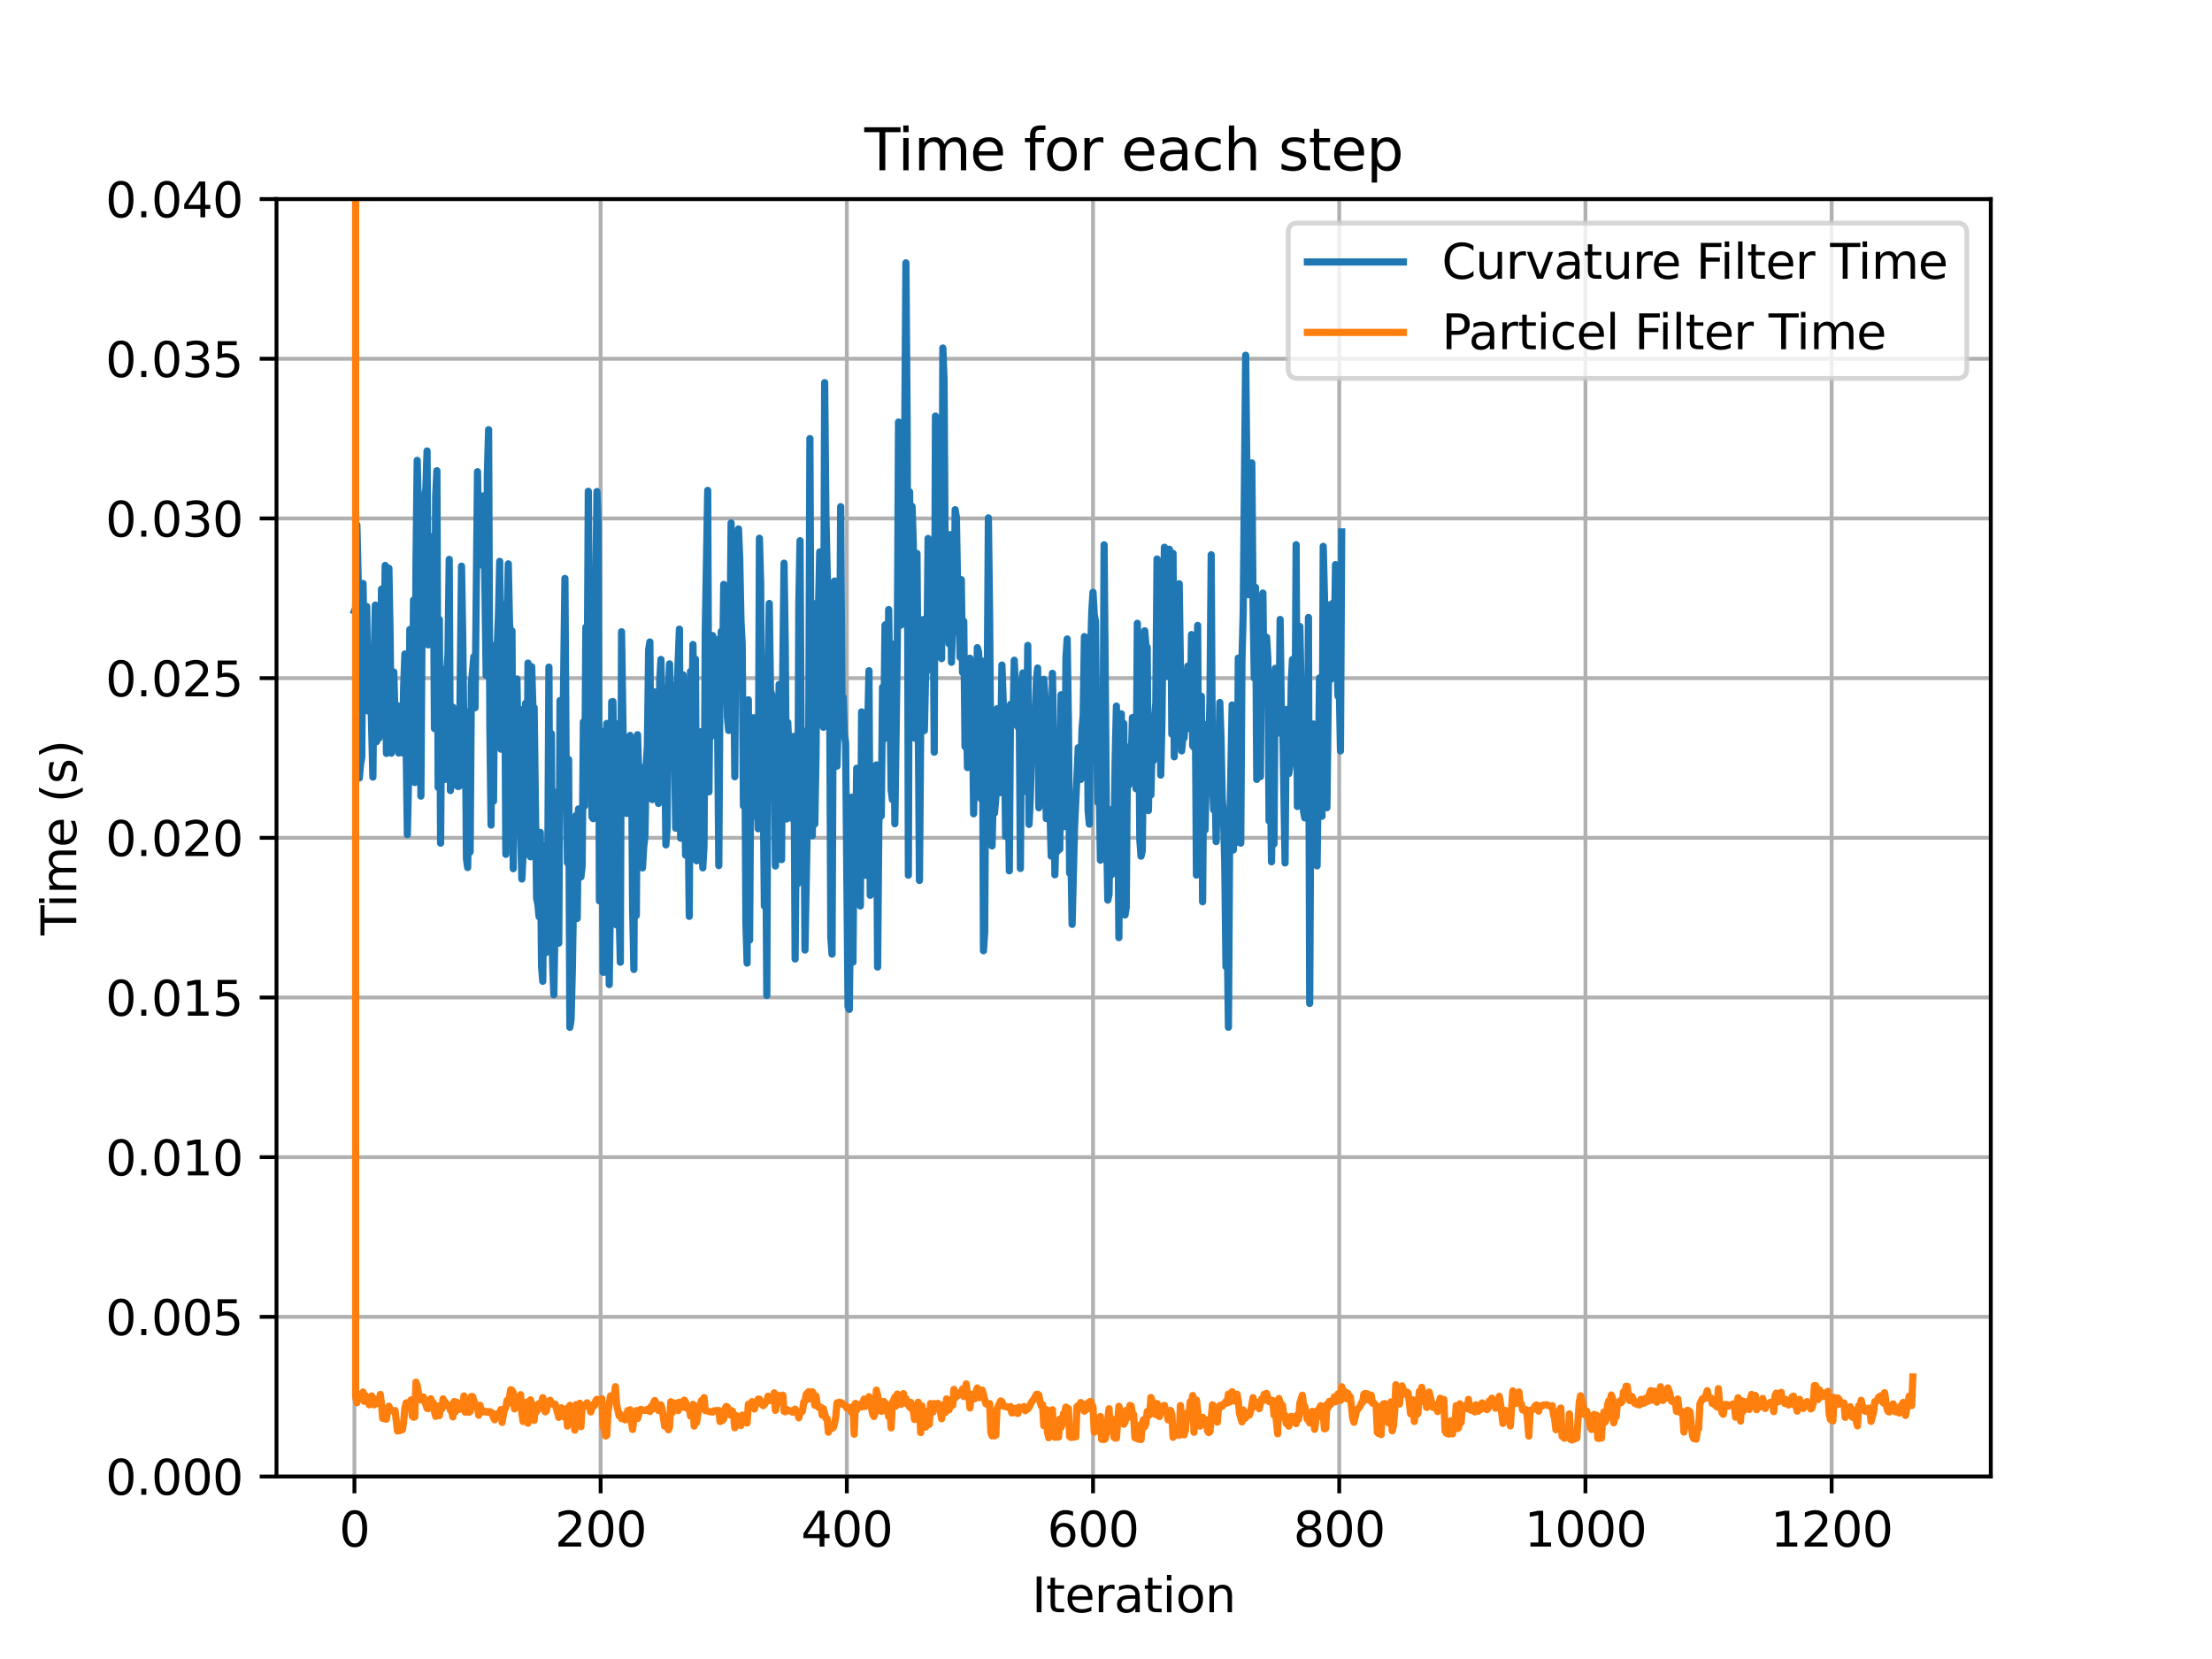 <?xml version="1.0" encoding="utf-8" standalone="no"?>
<!DOCTYPE svg PUBLIC "-//W3C//DTD SVG 1.1//EN"
  "http://www.w3.org/Graphics/SVG/1.1/DTD/svg11.dtd">
<svg xmlns:xlink="http://www.w3.org/1999/xlink" width="460.8pt" height="345.6pt" viewBox="0 0 460.8 345.6" xmlns="http://www.w3.org/2000/svg" version="1.1">
 <defs>
  <style type="text/css">*{stroke-linejoin: round; stroke-linecap: butt}</style>
 </defs>
 <g id="figure_1">
  <g id="patch_1">
   <path d="M 0 345.6 
L 460.8 345.6 
L 460.8 0 
L 0 0 
z
" style="fill: #ffffff"/>
  </g>
  <g id="axes_1">
   <g id="patch_2">
    <path d="M 57.6 307.584 
L 414.72 307.584 
L 414.72 41.472 
L 57.6 41.472 
z
" style="fill: #ffffff"/>
   </g>
   <g id="matplotlib.axis_1">
    <g id="xtick_1">
     <g id="line2d_1">
      <path d="M 73.833 307.584 
L 73.833 41.472 
" clip-path="url(#pe0b520f515)" style="fill: none; stroke: #b0b0b0; stroke-width: 0.8; stroke-linecap: square"/>
     </g>
     <g id="line2d_2">
      <defs>
       <path id="m49498ab269" d="M 0 0 
L 0 3.5 
" style="stroke: #000000; stroke-width: 0.8"/>
      </defs>
      <g>
       <use xlink:href="#m49498ab269" x="73.833" y="307.584" style="stroke: #000000; stroke-width: 0.8"/>
      </g>
     </g>
     <g id="text_1">
      <!-- 0 -->
      <g transform="translate(70.651 322.182)scale(0.1 -0.1)">
       <defs>
        <path id="DejaVuSans-30" d="M 2034 4250 
Q 1547 4250 1301 3770 
Q 1056 3291 1056 2328 
Q 1056 1369 1301 889 
Q 1547 409 2034 409 
Q 2525 409 2770 889 
Q 3016 1369 3016 2328 
Q 3016 3291 2770 3770 
Q 2525 4250 2034 4250 
z
M 2034 4750 
Q 2819 4750 3233 4129 
Q 3647 3509 3647 2328 
Q 3647 1150 3233 529 
Q 2819 -91 2034 -91 
Q 1250 -91 836 529 
Q 422 1150 422 2328 
Q 422 3509 836 4129 
Q 1250 4750 2034 4750 
z
" transform="scale(0.016)"/>
       </defs>
       <use xlink:href="#DejaVuSans-30"/>
      </g>
     </g>
    </g>
    <g id="xtick_2">
     <g id="line2d_3">
      <path d="M 125.121 307.584 
L 125.121 41.472 
" clip-path="url(#pe0b520f515)" style="fill: none; stroke: #b0b0b0; stroke-width: 0.8; stroke-linecap: square"/>
     </g>
     <g id="line2d_4">
      <g>
       <use xlink:href="#m49498ab269" x="125.121" y="307.584" style="stroke: #000000; stroke-width: 0.8"/>
      </g>
     </g>
     <g id="text_2">
      <!-- 200 -->
      <g transform="translate(115.577 322.182)scale(0.1 -0.1)">
       <defs>
        <path id="DejaVuSans-32" d="M 1228 531 
L 3431 531 
L 3431 0 
L 469 0 
L 469 531 
Q 828 903 1448 1529 
Q 2069 2156 2228 2338 
Q 2531 2678 2651 2914 
Q 2772 3150 2772 3378 
Q 2772 3750 2511 3984 
Q 2250 4219 1831 4219 
Q 1534 4219 1204 4116 
Q 875 4013 500 3803 
L 500 4441 
Q 881 4594 1212 4672 
Q 1544 4750 1819 4750 
Q 2544 4750 2975 4387 
Q 3406 4025 3406 3419 
Q 3406 3131 3298 2873 
Q 3191 2616 2906 2266 
Q 2828 2175 2409 1742 
Q 1991 1309 1228 531 
z
" transform="scale(0.016)"/>
       </defs>
       <use xlink:href="#DejaVuSans-32"/>
       <use xlink:href="#DejaVuSans-30" x="63.623"/>
       <use xlink:href="#DejaVuSans-30" x="127.246"/>
      </g>
     </g>
    </g>
    <g id="xtick_3">
     <g id="line2d_5">
      <path d="M 176.409 307.584 
L 176.409 41.472 
" clip-path="url(#pe0b520f515)" style="fill: none; stroke: #b0b0b0; stroke-width: 0.8; stroke-linecap: square"/>
     </g>
     <g id="line2d_6">
      <g>
       <use xlink:href="#m49498ab269" x="176.409" y="307.584" style="stroke: #000000; stroke-width: 0.8"/>
      </g>
     </g>
     <g id="text_3">
      <!-- 400 -->
      <g transform="translate(166.865 322.182)scale(0.1 -0.1)">
       <defs>
        <path id="DejaVuSans-34" d="M 2419 4116 
L 825 1625 
L 2419 1625 
L 2419 4116 
z
M 2253 4666 
L 3047 4666 
L 3047 1625 
L 3713 1625 
L 3713 1100 
L 3047 1100 
L 3047 0 
L 2419 0 
L 2419 1100 
L 313 1100 
L 313 1709 
L 2253 4666 
z
" transform="scale(0.016)"/>
       </defs>
       <use xlink:href="#DejaVuSans-34"/>
       <use xlink:href="#DejaVuSans-30" x="63.623"/>
       <use xlink:href="#DejaVuSans-30" x="127.246"/>
      </g>
     </g>
    </g>
    <g id="xtick_4">
     <g id="line2d_7">
      <path d="M 227.697 307.584 
L 227.697 41.472 
" clip-path="url(#pe0b520f515)" style="fill: none; stroke: #b0b0b0; stroke-width: 0.8; stroke-linecap: square"/>
     </g>
     <g id="line2d_8">
      <g>
       <use xlink:href="#m49498ab269" x="227.697" y="307.584" style="stroke: #000000; stroke-width: 0.8"/>
      </g>
     </g>
     <g id="text_4">
      <!-- 600 -->
      <g transform="translate(218.154 322.182)scale(0.1 -0.1)">
       <defs>
        <path id="DejaVuSans-36" d="M 2113 2584 
Q 1688 2584 1439 2293 
Q 1191 2003 1191 1497 
Q 1191 994 1439 701 
Q 1688 409 2113 409 
Q 2538 409 2786 701 
Q 3034 994 3034 1497 
Q 3034 2003 2786 2293 
Q 2538 2584 2113 2584 
z
M 3366 4563 
L 3366 3988 
Q 3128 4100 2886 4159 
Q 2644 4219 2406 4219 
Q 1781 4219 1451 3797 
Q 1122 3375 1075 2522 
Q 1259 2794 1537 2939 
Q 1816 3084 2150 3084 
Q 2853 3084 3261 2657 
Q 3669 2231 3669 1497 
Q 3669 778 3244 343 
Q 2819 -91 2113 -91 
Q 1303 -91 875 529 
Q 447 1150 447 2328 
Q 447 3434 972 4092 
Q 1497 4750 2381 4750 
Q 2619 4750 2861 4703 
Q 3103 4656 3366 4563 
z
" transform="scale(0.016)"/>
       </defs>
       <use xlink:href="#DejaVuSans-36"/>
       <use xlink:href="#DejaVuSans-30" x="63.623"/>
       <use xlink:href="#DejaVuSans-30" x="127.246"/>
      </g>
     </g>
    </g>
    <g id="xtick_5">
     <g id="line2d_9">
      <path d="M 278.986 307.584 
L 278.986 41.472 
" clip-path="url(#pe0b520f515)" style="fill: none; stroke: #b0b0b0; stroke-width: 0.8; stroke-linecap: square"/>
     </g>
     <g id="line2d_10">
      <g>
       <use xlink:href="#m49498ab269" x="278.986" y="307.584" style="stroke: #000000; stroke-width: 0.8"/>
      </g>
     </g>
     <g id="text_5">
      <!-- 800 -->
      <g transform="translate(269.442 322.182)scale(0.1 -0.1)">
       <defs>
        <path id="DejaVuSans-38" d="M 2034 2216 
Q 1584 2216 1326 1975 
Q 1069 1734 1069 1313 
Q 1069 891 1326 650 
Q 1584 409 2034 409 
Q 2484 409 2743 651 
Q 3003 894 3003 1313 
Q 3003 1734 2745 1975 
Q 2488 2216 2034 2216 
z
M 1403 2484 
Q 997 2584 770 2862 
Q 544 3141 544 3541 
Q 544 4100 942 4425 
Q 1341 4750 2034 4750 
Q 2731 4750 3128 4425 
Q 3525 4100 3525 3541 
Q 3525 3141 3298 2862 
Q 3072 2584 2669 2484 
Q 3125 2378 3379 2068 
Q 3634 1759 3634 1313 
Q 3634 634 3220 271 
Q 2806 -91 2034 -91 
Q 1263 -91 848 271 
Q 434 634 434 1313 
Q 434 1759 690 2068 
Q 947 2378 1403 2484 
z
M 1172 3481 
Q 1172 3119 1398 2916 
Q 1625 2713 2034 2713 
Q 2441 2713 2670 2916 
Q 2900 3119 2900 3481 
Q 2900 3844 2670 4047 
Q 2441 4250 2034 4250 
Q 1625 4250 1398 4047 
Q 1172 3844 1172 3481 
z
" transform="scale(0.016)"/>
       </defs>
       <use xlink:href="#DejaVuSans-38"/>
       <use xlink:href="#DejaVuSans-30" x="63.623"/>
       <use xlink:href="#DejaVuSans-30" x="127.246"/>
      </g>
     </g>
    </g>
    <g id="xtick_6">
     <g id="line2d_11">
      <path d="M 330.274 307.584 
L 330.274 41.472 
" clip-path="url(#pe0b520f515)" style="fill: none; stroke: #b0b0b0; stroke-width: 0.8; stroke-linecap: square"/>
     </g>
     <g id="line2d_12">
      <g>
       <use xlink:href="#m49498ab269" x="330.274" y="307.584" style="stroke: #000000; stroke-width: 0.8"/>
      </g>
     </g>
     <g id="text_6">
      <!-- 1000 -->
      <g transform="translate(317.549 322.182)scale(0.1 -0.1)">
       <defs>
        <path id="DejaVuSans-31" d="M 794 531 
L 1825 531 
L 1825 4091 
L 703 3866 
L 703 4441 
L 1819 4666 
L 2450 4666 
L 2450 531 
L 3481 531 
L 3481 0 
L 794 0 
L 794 531 
z
" transform="scale(0.016)"/>
       </defs>
       <use xlink:href="#DejaVuSans-31"/>
       <use xlink:href="#DejaVuSans-30" x="63.623"/>
       <use xlink:href="#DejaVuSans-30" x="127.246"/>
       <use xlink:href="#DejaVuSans-30" x="190.869"/>
      </g>
     </g>
    </g>
    <g id="xtick_7">
     <g id="line2d_13">
      <path d="M 381.562 307.584 
L 381.562 41.472 
" clip-path="url(#pe0b520f515)" style="fill: none; stroke: #b0b0b0; stroke-width: 0.8; stroke-linecap: square"/>
     </g>
     <g id="line2d_14">
      <g>
       <use xlink:href="#m49498ab269" x="381.562" y="307.584" style="stroke: #000000; stroke-width: 0.8"/>
      </g>
     </g>
     <g id="text_7">
      <!-- 1200 -->
      <g transform="translate(368.837 322.182)scale(0.1 -0.1)">
       <use xlink:href="#DejaVuSans-31"/>
       <use xlink:href="#DejaVuSans-32" x="63.623"/>
       <use xlink:href="#DejaVuSans-30" x="127.246"/>
       <use xlink:href="#DejaVuSans-30" x="190.869"/>
      </g>
     </g>
    </g>
    <g id="text_8">
     <!-- Iteration -->
     <g transform="translate(214.951 335.861)scale(0.1 -0.1)">
      <defs>
       <path id="DejaVuSans-49" d="M 628 4666 
L 1259 4666 
L 1259 0 
L 628 0 
L 628 4666 
z
" transform="scale(0.016)"/>
       <path id="DejaVuSans-74" d="M 1172 4494 
L 1172 3500 
L 2356 3500 
L 2356 3053 
L 1172 3053 
L 1172 1153 
Q 1172 725 1289 603 
Q 1406 481 1766 481 
L 2356 481 
L 2356 0 
L 1766 0 
Q 1100 0 847 248 
Q 594 497 594 1153 
L 594 3053 
L 172 3053 
L 172 3500 
L 594 3500 
L 594 4494 
L 1172 4494 
z
" transform="scale(0.016)"/>
       <path id="DejaVuSans-65" d="M 3597 1894 
L 3597 1613 
L 953 1613 
Q 991 1019 1311 708 
Q 1631 397 2203 397 
Q 2534 397 2845 478 
Q 3156 559 3463 722 
L 3463 178 
Q 3153 47 2828 -22 
Q 2503 -91 2169 -91 
Q 1331 -91 842 396 
Q 353 884 353 1716 
Q 353 2575 817 3079 
Q 1281 3584 2069 3584 
Q 2775 3584 3186 3129 
Q 3597 2675 3597 1894 
z
M 3022 2063 
Q 3016 2534 2758 2815 
Q 2500 3097 2075 3097 
Q 1594 3097 1305 2825 
Q 1016 2553 972 2059 
L 3022 2063 
z
" transform="scale(0.016)"/>
       <path id="DejaVuSans-72" d="M 2631 2963 
Q 2534 3019 2420 3045 
Q 2306 3072 2169 3072 
Q 1681 3072 1420 2755 
Q 1159 2438 1159 1844 
L 1159 0 
L 581 0 
L 581 3500 
L 1159 3500 
L 1159 2956 
Q 1341 3275 1631 3429 
Q 1922 3584 2338 3584 
Q 2397 3584 2469 3576 
Q 2541 3569 2628 3553 
L 2631 2963 
z
" transform="scale(0.016)"/>
       <path id="DejaVuSans-61" d="M 2194 1759 
Q 1497 1759 1228 1600 
Q 959 1441 959 1056 
Q 959 750 1161 570 
Q 1363 391 1709 391 
Q 2188 391 2477 730 
Q 2766 1069 2766 1631 
L 2766 1759 
L 2194 1759 
z
M 3341 1997 
L 3341 0 
L 2766 0 
L 2766 531 
Q 2569 213 2275 61 
Q 1981 -91 1556 -91 
Q 1019 -91 701 211 
Q 384 513 384 1019 
Q 384 1609 779 1909 
Q 1175 2209 1959 2209 
L 2766 2209 
L 2766 2266 
Q 2766 2663 2505 2880 
Q 2244 3097 1772 3097 
Q 1472 3097 1187 3025 
Q 903 2953 641 2809 
L 641 3341 
Q 956 3463 1253 3523 
Q 1550 3584 1831 3584 
Q 2591 3584 2966 3190 
Q 3341 2797 3341 1997 
z
" transform="scale(0.016)"/>
       <path id="DejaVuSans-69" d="M 603 3500 
L 1178 3500 
L 1178 0 
L 603 0 
L 603 3500 
z
M 603 4863 
L 1178 4863 
L 1178 4134 
L 603 4134 
L 603 4863 
z
" transform="scale(0.016)"/>
       <path id="DejaVuSans-6f" d="M 1959 3097 
Q 1497 3097 1228 2736 
Q 959 2375 959 1747 
Q 959 1119 1226 758 
Q 1494 397 1959 397 
Q 2419 397 2687 759 
Q 2956 1122 2956 1747 
Q 2956 2369 2687 2733 
Q 2419 3097 1959 3097 
z
M 1959 3584 
Q 2709 3584 3137 3096 
Q 3566 2609 3566 1747 
Q 3566 888 3137 398 
Q 2709 -91 1959 -91 
Q 1206 -91 779 398 
Q 353 888 353 1747 
Q 353 2609 779 3096 
Q 1206 3584 1959 3584 
z
" transform="scale(0.016)"/>
       <path id="DejaVuSans-6e" d="M 3513 2113 
L 3513 0 
L 2938 0 
L 2938 2094 
Q 2938 2591 2744 2837 
Q 2550 3084 2163 3084 
Q 1697 3084 1428 2787 
Q 1159 2491 1159 1978 
L 1159 0 
L 581 0 
L 581 3500 
L 1159 3500 
L 1159 2956 
Q 1366 3272 1645 3428 
Q 1925 3584 2291 3584 
Q 2894 3584 3203 3211 
Q 3513 2838 3513 2113 
z
" transform="scale(0.016)"/>
      </defs>
      <use xlink:href="#DejaVuSans-49"/>
      <use xlink:href="#DejaVuSans-74" x="29.492"/>
      <use xlink:href="#DejaVuSans-65" x="68.701"/>
      <use xlink:href="#DejaVuSans-72" x="130.225"/>
      <use xlink:href="#DejaVuSans-61" x="171.338"/>
      <use xlink:href="#DejaVuSans-74" x="232.617"/>
      <use xlink:href="#DejaVuSans-69" x="271.826"/>
      <use xlink:href="#DejaVuSans-6f" x="299.609"/>
      <use xlink:href="#DejaVuSans-6e" x="360.791"/>
     </g>
    </g>
   </g>
   <g id="matplotlib.axis_2">
    <g id="ytick_1">
     <g id="line2d_15">
      <path d="M 57.6 307.584 
L 414.72 307.584 
" clip-path="url(#pe0b520f515)" style="fill: none; stroke: #b0b0b0; stroke-width: 0.8; stroke-linecap: square"/>
     </g>
     <g id="line2d_16">
      <defs>
       <path id="m9cb73ccd3c" d="M 0 0 
L -3.5 0 
" style="stroke: #000000; stroke-width: 0.8"/>
      </defs>
      <g>
       <use xlink:href="#m9cb73ccd3c" x="57.6" y="307.584" style="stroke: #000000; stroke-width: 0.8"/>
      </g>
     </g>
     <g id="text_9">
      <!-- 0.000 -->
      <g transform="translate(21.972 311.383)scale(0.1 -0.1)">
       <defs>
        <path id="DejaVuSans-2e" d="M 684 794 
L 1344 794 
L 1344 0 
L 684 0 
L 684 794 
z
" transform="scale(0.016)"/>
       </defs>
       <use xlink:href="#DejaVuSans-30"/>
       <use xlink:href="#DejaVuSans-2e" x="63.623"/>
       <use xlink:href="#DejaVuSans-30" x="95.41"/>
       <use xlink:href="#DejaVuSans-30" x="159.033"/>
       <use xlink:href="#DejaVuSans-30" x="222.656"/>
      </g>
     </g>
    </g>
    <g id="ytick_2">
     <g id="line2d_17">
      <path d="M 57.6 274.32 
L 414.72 274.32 
" clip-path="url(#pe0b520f515)" style="fill: none; stroke: #b0b0b0; stroke-width: 0.8; stroke-linecap: square"/>
     </g>
     <g id="line2d_18">
      <g>
       <use xlink:href="#m9cb73ccd3c" x="57.6" y="274.32" style="stroke: #000000; stroke-width: 0.8"/>
      </g>
     </g>
     <g id="text_10">
      <!-- 0.005 -->
      <g transform="translate(21.972 278.119)scale(0.1 -0.1)">
       <defs>
        <path id="DejaVuSans-35" d="M 691 4666 
L 3169 4666 
L 3169 4134 
L 1269 4134 
L 1269 2991 
Q 1406 3038 1543 3061 
Q 1681 3084 1819 3084 
Q 2600 3084 3056 2656 
Q 3513 2228 3513 1497 
Q 3513 744 3044 326 
Q 2575 -91 1722 -91 
Q 1428 -91 1123 -41 
Q 819 9 494 109 
L 494 744 
Q 775 591 1075 516 
Q 1375 441 1709 441 
Q 2250 441 2565 725 
Q 2881 1009 2881 1497 
Q 2881 1984 2565 2268 
Q 2250 2553 1709 2553 
Q 1456 2553 1204 2497 
Q 953 2441 691 2322 
L 691 4666 
z
" transform="scale(0.016)"/>
       </defs>
       <use xlink:href="#DejaVuSans-30"/>
       <use xlink:href="#DejaVuSans-2e" x="63.623"/>
       <use xlink:href="#DejaVuSans-30" x="95.41"/>
       <use xlink:href="#DejaVuSans-30" x="159.033"/>
       <use xlink:href="#DejaVuSans-35" x="222.656"/>
      </g>
     </g>
    </g>
    <g id="ytick_3">
     <g id="line2d_19">
      <path d="M 57.6 241.056 
L 414.72 241.056 
" clip-path="url(#pe0b520f515)" style="fill: none; stroke: #b0b0b0; stroke-width: 0.8; stroke-linecap: square"/>
     </g>
     <g id="line2d_20">
      <g>
       <use xlink:href="#m9cb73ccd3c" x="57.6" y="241.056" style="stroke: #000000; stroke-width: 0.8"/>
      </g>
     </g>
     <g id="text_11">
      <!-- 0.010 -->
      <g transform="translate(21.972 244.855)scale(0.1 -0.1)">
       <use xlink:href="#DejaVuSans-30"/>
       <use xlink:href="#DejaVuSans-2e" x="63.623"/>
       <use xlink:href="#DejaVuSans-30" x="95.41"/>
       <use xlink:href="#DejaVuSans-31" x="159.033"/>
       <use xlink:href="#DejaVuSans-30" x="222.656"/>
      </g>
     </g>
    </g>
    <g id="ytick_4">
     <g id="line2d_21">
      <path d="M 57.6 207.792 
L 414.72 207.792 
" clip-path="url(#pe0b520f515)" style="fill: none; stroke: #b0b0b0; stroke-width: 0.8; stroke-linecap: square"/>
     </g>
     <g id="line2d_22">
      <g>
       <use xlink:href="#m9cb73ccd3c" x="57.6" y="207.792" style="stroke: #000000; stroke-width: 0.8"/>
      </g>
     </g>
     <g id="text_12">
      <!-- 0.015 -->
      <g transform="translate(21.972 211.591)scale(0.1 -0.1)">
       <use xlink:href="#DejaVuSans-30"/>
       <use xlink:href="#DejaVuSans-2e" x="63.623"/>
       <use xlink:href="#DejaVuSans-30" x="95.41"/>
       <use xlink:href="#DejaVuSans-31" x="159.033"/>
       <use xlink:href="#DejaVuSans-35" x="222.656"/>
      </g>
     </g>
    </g>
    <g id="ytick_5">
     <g id="line2d_23">
      <path d="M 57.6 174.528 
L 414.72 174.528 
" clip-path="url(#pe0b520f515)" style="fill: none; stroke: #b0b0b0; stroke-width: 0.8; stroke-linecap: square"/>
     </g>
     <g id="line2d_24">
      <g>
       <use xlink:href="#m9cb73ccd3c" x="57.6" y="174.528" style="stroke: #000000; stroke-width: 0.8"/>
      </g>
     </g>
     <g id="text_13">
      <!-- 0.020 -->
      <g transform="translate(21.972 178.327)scale(0.1 -0.1)">
       <use xlink:href="#DejaVuSans-30"/>
       <use xlink:href="#DejaVuSans-2e" x="63.623"/>
       <use xlink:href="#DejaVuSans-30" x="95.41"/>
       <use xlink:href="#DejaVuSans-32" x="159.033"/>
       <use xlink:href="#DejaVuSans-30" x="222.656"/>
      </g>
     </g>
    </g>
    <g id="ytick_6">
     <g id="line2d_25">
      <path d="M 57.6 141.264 
L 414.72 141.264 
" clip-path="url(#pe0b520f515)" style="fill: none; stroke: #b0b0b0; stroke-width: 0.8; stroke-linecap: square"/>
     </g>
     <g id="line2d_26">
      <g>
       <use xlink:href="#m9cb73ccd3c" x="57.6" y="141.264" style="stroke: #000000; stroke-width: 0.8"/>
      </g>
     </g>
     <g id="text_14">
      <!-- 0.025 -->
      <g transform="translate(21.972 145.063)scale(0.1 -0.1)">
       <use xlink:href="#DejaVuSans-30"/>
       <use xlink:href="#DejaVuSans-2e" x="63.623"/>
       <use xlink:href="#DejaVuSans-30" x="95.41"/>
       <use xlink:href="#DejaVuSans-32" x="159.033"/>
       <use xlink:href="#DejaVuSans-35" x="222.656"/>
      </g>
     </g>
    </g>
    <g id="ytick_7">
     <g id="line2d_27">
      <path d="M 57.6 108 
L 414.72 108 
" clip-path="url(#pe0b520f515)" style="fill: none; stroke: #b0b0b0; stroke-width: 0.8; stroke-linecap: square"/>
     </g>
     <g id="line2d_28">
      <g>
       <use xlink:href="#m9cb73ccd3c" x="57.6" y="108" style="stroke: #000000; stroke-width: 0.8"/>
      </g>
     </g>
     <g id="text_15">
      <!-- 0.030 -->
      <g transform="translate(21.972 111.799)scale(0.1 -0.1)">
       <defs>
        <path id="DejaVuSans-33" d="M 2597 2516 
Q 3050 2419 3304 2112 
Q 3559 1806 3559 1356 
Q 3559 666 3084 287 
Q 2609 -91 1734 -91 
Q 1441 -91 1130 -33 
Q 819 25 488 141 
L 488 750 
Q 750 597 1062 519 
Q 1375 441 1716 441 
Q 2309 441 2620 675 
Q 2931 909 2931 1356 
Q 2931 1769 2642 2001 
Q 2353 2234 1838 2234 
L 1294 2234 
L 1294 2753 
L 1863 2753 
Q 2328 2753 2575 2939 
Q 2822 3125 2822 3475 
Q 2822 3834 2567 4026 
Q 2313 4219 1838 4219 
Q 1578 4219 1281 4162 
Q 984 4106 628 3988 
L 628 4550 
Q 988 4650 1302 4700 
Q 1616 4750 1894 4750 
Q 2613 4750 3031 4423 
Q 3450 4097 3450 3541 
Q 3450 3153 3228 2886 
Q 3006 2619 2597 2516 
z
" transform="scale(0.016)"/>
       </defs>
       <use xlink:href="#DejaVuSans-30"/>
       <use xlink:href="#DejaVuSans-2e" x="63.623"/>
       <use xlink:href="#DejaVuSans-30" x="95.41"/>
       <use xlink:href="#DejaVuSans-33" x="159.033"/>
       <use xlink:href="#DejaVuSans-30" x="222.656"/>
      </g>
     </g>
    </g>
    <g id="ytick_8">
     <g id="line2d_29">
      <path d="M 57.6 74.736 
L 414.72 74.736 
" clip-path="url(#pe0b520f515)" style="fill: none; stroke: #b0b0b0; stroke-width: 0.8; stroke-linecap: square"/>
     </g>
     <g id="line2d_30">
      <g>
       <use xlink:href="#m9cb73ccd3c" x="57.6" y="74.736" style="stroke: #000000; stroke-width: 0.8"/>
      </g>
     </g>
     <g id="text_16">
      <!-- 0.035 -->
      <g transform="translate(21.972 78.535)scale(0.1 -0.1)">
       <use xlink:href="#DejaVuSans-30"/>
       <use xlink:href="#DejaVuSans-2e" x="63.623"/>
       <use xlink:href="#DejaVuSans-30" x="95.41"/>
       <use xlink:href="#DejaVuSans-33" x="159.033"/>
       <use xlink:href="#DejaVuSans-35" x="222.656"/>
      </g>
     </g>
    </g>
    <g id="ytick_9">
     <g id="line2d_31">
      <path d="M 57.6 41.472 
L 414.72 41.472 
" clip-path="url(#pe0b520f515)" style="fill: none; stroke: #b0b0b0; stroke-width: 0.8; stroke-linecap: square"/>
     </g>
     <g id="line2d_32">
      <g>
       <use xlink:href="#m9cb73ccd3c" x="57.6" y="41.472" style="stroke: #000000; stroke-width: 0.8"/>
      </g>
     </g>
     <g id="text_17">
      <!-- 0.040 -->
      <g transform="translate(21.972 45.271)scale(0.1 -0.1)">
       <use xlink:href="#DejaVuSans-30"/>
       <use xlink:href="#DejaVuSans-2e" x="63.623"/>
       <use xlink:href="#DejaVuSans-30" x="95.41"/>
       <use xlink:href="#DejaVuSans-34" x="159.033"/>
       <use xlink:href="#DejaVuSans-30" x="222.656"/>
      </g>
     </g>
    </g>
    <g id="text_18">
     <!-- Time (s) -->
     <g transform="translate(15.892 194.857)rotate(-90)scale(0.1 -0.1)">
      <defs>
       <path id="DejaVuSans-54" d="M -19 4666 
L 3928 4666 
L 3928 4134 
L 2272 4134 
L 2272 0 
L 1638 0 
L 1638 4134 
L -19 4134 
L -19 4666 
z
" transform="scale(0.016)"/>
       <path id="DejaVuSans-6d" d="M 3328 2828 
Q 3544 3216 3844 3400 
Q 4144 3584 4550 3584 
Q 5097 3584 5394 3201 
Q 5691 2819 5691 2113 
L 5691 0 
L 5113 0 
L 5113 2094 
Q 5113 2597 4934 2840 
Q 4756 3084 4391 3084 
Q 3944 3084 3684 2787 
Q 3425 2491 3425 1978 
L 3425 0 
L 2847 0 
L 2847 2094 
Q 2847 2600 2669 2842 
Q 2491 3084 2119 3084 
Q 1678 3084 1418 2786 
Q 1159 2488 1159 1978 
L 1159 0 
L 581 0 
L 581 3500 
L 1159 3500 
L 1159 2956 
Q 1356 3278 1631 3431 
Q 1906 3584 2284 3584 
Q 2666 3584 2933 3390 
Q 3200 3197 3328 2828 
z
" transform="scale(0.016)"/>
       <path id="DejaVuSans-20" transform="scale(0.016)"/>
       <path id="DejaVuSans-28" d="M 1984 4856 
Q 1566 4138 1362 3434 
Q 1159 2731 1159 2009 
Q 1159 1288 1364 580 
Q 1569 -128 1984 -844 
L 1484 -844 
Q 1016 -109 783 600 
Q 550 1309 550 2009 
Q 550 2706 781 3412 
Q 1013 4119 1484 4856 
L 1984 4856 
z
" transform="scale(0.016)"/>
       <path id="DejaVuSans-73" d="M 2834 3397 
L 2834 2853 
Q 2591 2978 2328 3040 
Q 2066 3103 1784 3103 
Q 1356 3103 1142 2972 
Q 928 2841 928 2578 
Q 928 2378 1081 2264 
Q 1234 2150 1697 2047 
L 1894 2003 
Q 2506 1872 2764 1633 
Q 3022 1394 3022 966 
Q 3022 478 2636 193 
Q 2250 -91 1575 -91 
Q 1294 -91 989 -36 
Q 684 19 347 128 
L 347 722 
Q 666 556 975 473 
Q 1284 391 1588 391 
Q 1994 391 2212 530 
Q 2431 669 2431 922 
Q 2431 1156 2273 1281 
Q 2116 1406 1581 1522 
L 1381 1569 
Q 847 1681 609 1914 
Q 372 2147 372 2553 
Q 372 3047 722 3315 
Q 1072 3584 1716 3584 
Q 2034 3584 2315 3537 
Q 2597 3491 2834 3397 
z
" transform="scale(0.016)"/>
       <path id="DejaVuSans-29" d="M 513 4856 
L 1013 4856 
Q 1481 4119 1714 3412 
Q 1947 2706 1947 2009 
Q 1947 1309 1714 600 
Q 1481 -109 1013 -844 
L 513 -844 
Q 928 -128 1133 580 
Q 1338 1288 1338 2009 
Q 1338 2731 1133 3434 
Q 928 4138 513 4856 
z
" transform="scale(0.016)"/>
      </defs>
      <use xlink:href="#DejaVuSans-54"/>
      <use xlink:href="#DejaVuSans-69" x="57.959"/>
      <use xlink:href="#DejaVuSans-6d" x="85.742"/>
      <use xlink:href="#DejaVuSans-65" x="183.154"/>
      <use xlink:href="#DejaVuSans-20" x="244.678"/>
      <use xlink:href="#DejaVuSans-28" x="276.465"/>
      <use xlink:href="#DejaVuSans-73" x="315.479"/>
      <use xlink:href="#DejaVuSans-29" x="367.578"/>
     </g>
    </g>
   </g>
   <g id="line2d_33">
    <path d="M 73.833 127.285 
L 74.089 126.704 
L 74.346 109.352 
L 74.602 120.072 
L 74.858 162.067 
L 75.115 159.142 
L 75.371 157.751 
L 75.628 121.544 
L 75.884 136.767 
L 76.397 126.342 
L 76.654 148.103 
L 77.166 141.398 
L 77.679 161.88 
L 77.936 137.014 
L 78.192 126.043 
L 78.449 154.508 
L 78.705 138.08 
L 78.962 153.772 
L 79.218 147.046 
L 79.474 122.71 
L 79.731 134.226 
L 79.987 136.608 
L 80.244 117.787 
L 80.5 156.952 
L 80.757 144.528 
L 81.013 118.367 
L 81.27 132.57 
L 81.526 156.901 
L 81.782 151.699 
L 82.039 140.001 
L 82.295 149.386 
L 82.552 148.423 
L 82.808 147.007 
L 83.065 156.862 
L 83.321 149.411 
L 83.577 151.421 
L 83.834 156.846 
L 84.09 143.067 
L 84.347 136.229 
L 84.86 173.864 
L 85.116 161.952 
L 85.373 131.134 
L 85.629 159.506 
L 85.885 154.183 
L 86.142 125.012 
L 86.398 163.011 
L 86.655 117.539 
L 86.911 95.899 
L 87.168 106.879 
L 87.424 129.699 
L 87.681 165.846 
L 87.937 128.003 
L 88.45 103.43 
L 88.706 101.946 
L 88.963 93.944 
L 89.219 134.333 
L 89.476 114.81 
L 89.732 114.429 
L 89.989 115.013 
L 90.245 111.701 
L 90.501 151.775 
L 90.758 103.286 
L 91.014 98.055 
L 91.271 164.025 
L 91.527 129.056 
L 91.784 175.65 
L 92.04 142.626 
L 92.296 148.829 
L 92.553 139.477 
L 92.809 162.348 
L 93.066 139.934 
L 93.322 136.191 
L 93.579 116.524 
L 93.835 164.683 
L 94.092 159.317 
L 94.348 147.326 
L 94.604 163.466 
L 94.861 159.683 
L 95.117 162.426 
L 95.374 163.836 
L 95.63 163.801 
L 96.143 117.942 
L 96.4 132.966 
L 96.656 154.501 
L 96.912 148.184 
L 97.169 178.952 
L 97.425 180.719 
L 97.682 163.836 
L 97.938 177.472 
L 98.195 142.404 
L 98.708 136.789 
L 98.964 147.441 
L 99.477 98.264 
L 99.733 112.3 
L 99.99 117.687 
L 100.246 105.948 
L 100.503 105.299 
L 100.759 103.283 
L 101.272 140.722 
L 101.528 98.593 
L 101.785 89.514 
L 102.041 150.809 
L 102.298 171.882 
L 102.554 134.44 
L 102.811 166.905 
L 103.067 135.772 
L 103.323 137.428 
L 103.58 134.621 
L 103.836 128.243 
L 104.093 116.946 
L 104.349 156.061 
L 104.606 134.183 
L 104.862 125.944 
L 105.119 133.142 
L 105.375 177.976 
L 105.631 128.384 
L 105.888 117.458 
L 106.144 129.924 
L 106.401 133.491 
L 106.657 131.429 
L 106.914 180.969 
L 107.17 146.908 
L 107.427 154.003 
L 107.683 141.433 
L 107.939 156.237 
L 108.196 147.703 
L 108.452 173.373 
L 108.709 183.122 
L 108.965 178.064 
L 109.222 178.11 
L 109.478 146.526 
L 109.734 173.254 
L 109.991 138.132 
L 110.247 165.925 
L 110.504 178.489 
L 110.76 138.881 
L 111.017 147.432 
L 111.273 147.419 
L 111.786 187.081 
L 112.042 188.369 
L 112.299 190.977 
L 112.555 173.402 
L 112.812 201.304 
L 113.068 204.422 
L 113.325 176.1 
L 113.581 196.382 
L 113.838 198.404 
L 114.094 182.859 
L 114.35 138.965 
L 114.607 189.324 
L 114.863 152.83 
L 115.12 200.577 
L 115.376 207.235 
L 115.633 192.195 
L 115.889 165.029 
L 116.146 194.025 
L 116.402 196.48 
L 116.658 145.944 
L 116.915 161.453 
L 117.171 160.986 
L 117.684 120.496 
L 117.941 160.518 
L 118.197 179.735 
L 118.453 158.208 
L 118.71 214.014 
L 118.966 212.429 
L 119.223 202.189 
L 119.736 171.097 
L 119.992 169.86 
L 120.249 191.33 
L 120.505 168.523 
L 120.761 170.447 
L 121.018 182.678 
L 121.274 180.376 
L 121.531 150.371 
L 121.787 167.922 
L 122.044 130.646 
L 122.3 147.34 
L 122.557 102.347 
L 122.813 137.59 
L 123.069 120.559 
L 123.326 170.168 
L 123.582 170.55 
L 124.352 102.395 
L 124.608 109.131 
L 124.865 187.666 
L 125.377 152.312 
L 125.634 202.541 
L 125.89 202.516 
L 126.147 169.118 
L 126.403 150.712 
L 126.916 205.098 
L 127.172 186.573 
L 127.429 146.201 
L 127.685 146.146 
L 127.942 161.758 
L 128.198 150.677 
L 128.455 192.705 
L 128.711 179.087 
L 129.224 200.454 
L 129.48 131.601 
L 129.993 165.374 
L 130.25 154.078 
L 130.506 169.459 
L 130.763 156.497 
L 131.019 155.856 
L 131.276 153.196 
L 131.532 154.149 
L 131.788 189.398 
L 132.045 201.956 
L 132.301 155.409 
L 132.558 190.701 
L 132.814 153.05 
L 133.071 161.913 
L 133.327 159.698 
L 133.584 162.921 
L 133.84 180.797 
L 134.096 176.471 
L 134.353 174.214 
L 134.609 159.495 
L 134.866 155.221 
L 135.122 135.341 
L 135.379 133.726 
L 135.635 164.283 
L 135.891 166.577 
L 136.148 149.645 
L 136.404 144.15 
L 136.661 153.796 
L 136.917 149.914 
L 137.174 167.379 
L 137.43 141.806 
L 137.687 137.379 
L 138.199 163.823 
L 138.456 153.348 
L 138.712 176.003 
L 138.969 172.631 
L 139.225 144.597 
L 139.482 138.291 
L 139.738 153.166 
L 139.995 142.729 
L 140.251 144.299 
L 140.507 155.513 
L 140.764 172.525 
L 141.02 144.372 
L 141.533 131.055 
L 141.79 174.615 
L 142.046 170.836 
L 142.303 140.578 
L 142.559 155.788 
L 142.815 178.152 
L 143.072 161.112 
L 143.328 168.158 
L 143.585 190.892 
L 143.841 139.871 
L 144.098 152.195 
L 144.354 134.259 
L 144.61 153.997 
L 144.867 137.298 
L 145.123 179.328 
L 145.636 155.448 
L 145.893 152.446 
L 146.149 173.524 
L 146.406 180.798 
L 146.662 176.064 
L 146.918 131.317 
L 147.431 102.155 
L 147.688 164.956 
L 147.944 136.388 
L 148.201 153.377 
L 148.457 132.394 
L 148.714 145.827 
L 148.97 133.15 
L 149.226 152.544 
L 149.483 150.195 
L 149.739 180.329 
L 149.996 140.066 
L 150.252 131.532 
L 150.509 141.27 
L 150.765 121.736 
L 151.022 128.165 
L 151.534 149.435 
L 151.791 152.168 
L 152.047 135.512 
L 152.304 108.933 
L 152.56 135.593 
L 152.817 134.378 
L 153.073 161.815 
L 153.329 118.378 
L 153.842 110.181 
L 154.099 116.393 
L 154.355 129.251 
L 154.612 134.081 
L 154.868 167.892 
L 155.125 147.617 
L 155.381 191.935 
L 155.637 200.644 
L 155.894 145.778 
L 156.15 195.849 
L 156.407 158.786 
L 156.92 149.515 
L 157.176 153.915 
L 157.433 170.084 
L 157.689 162.378 
L 157.945 172.653 
L 158.202 112.124 
L 158.458 121.359 
L 158.715 170.044 
L 158.971 161.285 
L 159.228 188.751 
L 159.484 168.965 
L 159.741 207.374 
L 159.997 139.534 
L 160.253 125.71 
L 160.51 144.004 
L 160.766 144.572 
L 161.023 165.433 
L 161.279 153.851 
L 161.536 180.408 
L 162.048 163.343 
L 162.305 142.575 
L 162.561 142.991 
L 162.818 179.077 
L 163.074 138.641 
L 163.331 117.319 
L 163.587 134.763 
L 163.844 170.62 
L 164.1 150.495 
L 164.356 156.049 
L 164.613 164.125 
L 164.869 159.872 
L 165.126 170.626 
L 165.382 153.405 
L 165.639 199.778 
L 165.895 170.958 
L 166.152 184.107 
L 166.408 125.676 
L 166.664 112.644 
L 166.921 159.791 
L 167.177 152.151 
L 167.434 156.413 
L 167.69 197.902 
L 168.46 156.23 
L 168.716 91.363 
L 168.972 147.446 
L 169.229 174.094 
L 169.485 132.268 
L 169.742 171.656 
L 169.998 156.85 
L 170.255 125.526 
L 170.511 126.501 
L 170.767 114.967 
L 171.024 149.775 
L 171.28 115.782 
L 171.537 151.497 
L 171.793 79.708 
L 172.05 107.082 
L 172.819 142.315 
L 173.075 195.323 
L 173.332 198.763 
L 173.588 140.355 
L 173.845 121.04 
L 174.101 146.474 
L 174.358 159.604 
L 174.614 149.667 
L 174.871 148.975 
L 175.127 105.545 
L 175.383 144.988 
L 175.64 145.219 
L 175.896 153.002 
L 176.153 154.766 
L 176.666 209.693 
L 176.922 210.278 
L 177.435 166.077 
L 177.691 200.43 
L 177.948 168.78 
L 178.204 180.241 
L 178.461 160.039 
L 178.717 160.124 
L 178.974 161.16 
L 179.23 188.731 
L 179.486 148.295 
L 179.743 164.65 
L 179.999 150.885 
L 180.256 182.332 
L 180.512 162.207 
L 181.025 139.718 
L 181.282 186.504 
L 181.538 162.697 
L 181.794 182.135 
L 182.051 161.561 
L 182.307 161.071 
L 182.564 159.347 
L 182.82 201.456 
L 183.077 171.695 
L 183.333 166.28 
L 183.59 169.966 
L 183.846 143.16 
L 184.102 153.987 
L 184.359 130.214 
L 184.615 130.062 
L 184.872 148.476 
L 185.128 126.986 
L 185.641 164.556 
L 185.898 166.574 
L 186.154 134.195 
L 186.41 171.608 
L 186.923 134.809 
L 187.18 87.913 
L 187.436 102.139 
L 187.693 130.224 
L 187.949 117.701 
L 188.205 113.918 
L 188.462 92.274 
L 188.718 54.755 
L 188.975 87.718 
L 189.231 182.319 
L 189.488 102.453 
L 189.744 141.604 
L 190.001 105.481 
L 190.257 113.116 
L 190.513 153.764 
L 191.026 115.304 
L 191.539 183.417 
L 191.796 151.519 
L 192.052 143.455 
L 192.309 129.064 
L 192.565 152.195 
L 192.821 140.518 
L 193.078 139.645 
L 193.334 112.17 
L 193.591 121.517 
L 193.847 137.331 
L 194.104 133.775 
L 194.36 120.267 
L 194.617 156.692 
L 194.873 86.673 
L 195.129 97.517 
L 195.386 87.791 
L 195.642 116.32 
L 195.899 111.889 
L 196.155 137.204 
L 196.412 72.497 
L 196.668 79.21 
L 196.924 121.227 
L 197.181 114.984 
L 197.694 134.116 
L 197.95 111.371 
L 198.207 137.967 
L 198.463 129.096 
L 198.72 131.794 
L 198.976 106.176 
L 199.232 107.71 
L 199.489 122.539 
L 199.745 124.223 
L 200.002 136.936 
L 200.258 120.762 
L 200.515 140.08 
L 200.771 129.415 
L 201.028 155.537 
L 201.284 145.966 
L 201.54 159.905 
L 202.053 137.119 
L 202.566 148.166 
L 202.823 169.525 
L 203.079 155.95 
L 203.336 160.116 
L 203.592 134.92 
L 203.848 135.772 
L 204.105 140.394 
L 204.361 166.415 
L 204.618 137.695 
L 204.874 198.054 
L 205.131 194.076 
L 205.387 150.961 
L 205.643 145.265 
L 205.9 107.883 
L 206.156 128.563 
L 206.413 161.354 
L 206.669 176.222 
L 206.926 164.938 
L 207.182 169.365 
L 207.439 166.285 
L 207.695 147.651 
L 207.951 163.771 
L 208.208 165.159 
L 208.464 155.472 
L 208.721 138.532 
L 209.234 153.296 
L 209.49 174.233 
L 209.747 164.843 
L 210.003 159.878 
L 210.259 181.414 
L 210.516 146.717 
L 210.772 151.077 
L 211.029 150.81 
L 211.285 137.541 
L 211.798 148.95 
L 212.055 151.464 
L 212.311 145.586 
L 212.567 180.914 
L 212.824 142.759 
L 213.08 140.188 
L 213.337 156.375 
L 213.593 164.862 
L 213.85 155.133 
L 214.106 134.438 
L 214.362 171.743 
L 214.619 166.715 
L 214.875 157.39 
L 215.132 153.586 
L 215.388 155.226 
L 215.901 141.823 
L 216.158 139.155 
L 216.414 168.268 
L 216.67 142.004 
L 216.927 146.809 
L 217.183 142.539 
L 217.44 141.509 
L 217.696 145.134 
L 217.953 170.531 
L 218.209 161.717 
L 218.466 170.082 
L 218.722 168.231 
L 218.978 178.34 
L 219.235 140.253 
L 219.491 152.934 
L 219.748 182.24 
L 220.004 172.392 
L 220.261 177.367 
L 220.517 173.423 
L 220.774 176.884 
L 221.03 144.734 
L 221.286 154.984 
L 221.543 172.241 
L 221.799 170.134 
L 222.056 137.081 
L 222.312 133.104 
L 222.569 150.281 
L 222.825 181.896 
L 223.081 176.941 
L 223.338 192.563 
L 223.851 172.133 
L 224.364 161.501 
L 224.62 155.759 
L 224.877 161.279 
L 225.133 162.373 
L 225.389 152.152 
L 225.646 148.97 
L 225.902 132.605 
L 226.159 155.331 
L 226.415 139.339 
L 226.672 168.767 
L 226.928 171.681 
L 227.185 135.913 
L 227.441 127.427 
L 227.697 123.376 
L 227.954 128.035 
L 228.21 129.435 
L 228.467 155.87 
L 228.723 167.183 
L 228.98 162.394 
L 229.236 179.201 
L 229.493 173.57 
L 229.749 163.052 
L 230.005 113.496 
L 230.518 172.801 
L 230.775 187.514 
L 231.031 186.348 
L 231.288 168.685 
L 231.544 182.235 
L 231.8 170.347 
L 232.057 177.383 
L 232.313 157.975 
L 232.57 147.088 
L 232.826 160.757 
L 233.083 195.33 
L 233.339 163.178 
L 233.596 148.696 
L 233.852 168.44 
L 234.108 150.723 
L 234.365 190.605 
L 234.621 189.011 
L 234.878 155.643 
L 235.134 163.619 
L 235.391 160.599 
L 235.647 158.995 
L 235.904 149.486 
L 236.416 156.167 
L 236.673 164.315 
L 236.929 129.846 
L 237.186 142.613 
L 237.442 174.901 
L 237.699 178.362 
L 237.955 177.261 
L 238.468 131.401 
L 238.724 134.581 
L 238.981 134.814 
L 239.237 168.864 
L 239.494 153.531 
L 239.75 165.612 
L 240.007 155.688 
L 240.263 158.497 
L 240.519 149.526 
L 240.776 146.477 
L 241.032 116.448 
L 241.289 132.676 
L 241.545 137.185 
L 241.802 161.463 
L 242.058 150.068 
L 242.315 126.866 
L 242.571 114.002 
L 242.827 135.128 
L 243.084 140.905 
L 243.34 138.413 
L 243.597 114.413 
L 243.853 116.572 
L 244.11 152.937 
L 244.366 115.285 
L 244.623 157.659 
L 244.879 128.993 
L 245.135 130.717 
L 245.392 124.837 
L 245.648 121.598 
L 246.161 156.419 
L 246.418 153.645 
L 246.674 153.715 
L 247.187 145.287 
L 247.443 138.76 
L 247.7 151.746 
L 247.956 149.021 
L 248.213 132.191 
L 248.469 155.356 
L 248.726 155.705 
L 248.982 143.979 
L 249.239 182.299 
L 249.495 130.282 
L 249.751 174.593 
L 250.008 172.511 
L 250.264 145.032 
L 250.521 187.858 
L 250.777 156.479 
L 251.034 172.896 
L 251.546 150.822 
L 251.803 154.716 
L 252.059 145.904 
L 252.316 115.568 
L 252.572 162.316 
L 252.829 168.709 
L 253.085 162.843 
L 253.342 175.318 
L 253.598 164.681 
L 253.854 158.825 
L 254.111 146.345 
L 254.367 154.176 
L 254.624 166.386 
L 254.88 169.878 
L 255.137 179.858 
L 255.393 201.374 
L 255.65 194.726 
L 255.906 213.998 
L 256.162 173.944 
L 256.675 146.858 
L 256.932 177.063 
L 257.188 163.923 
L 257.445 175.57 
L 257.701 172.967 
L 257.958 137.09 
L 258.214 174.788 
L 258.47 175.65 
L 258.727 137.419 
L 258.983 127.475 
L 259.496 74.004 
L 260.009 123.89 
L 260.265 123.132 
L 260.522 103.818 
L 260.778 96.431 
L 261.035 126.019 
L 261.291 141.262 
L 261.548 122.353 
L 261.804 162.375 
L 262.061 135 
L 262.317 157.88 
L 262.573 161.79 
L 262.83 125.535 
L 263.086 123.54 
L 263.343 146.146 
L 263.856 132.766 
L 264.112 137.177 
L 264.369 171.013 
L 264.625 160.524 
L 264.881 179.536 
L 265.138 160.154 
L 265.394 175.803 
L 265.651 139.235 
L 265.907 139.698 
L 266.164 149.036 
L 266.42 152.695 
L 266.677 129.042 
L 266.933 149.25 
L 267.189 148.934 
L 267.702 179.766 
L 267.959 147.797 
L 268.215 159.374 
L 268.472 161.163 
L 268.728 159.514 
L 268.984 142.416 
L 269.241 137.379 
L 269.497 140.727 
L 269.754 155.183 
L 270.01 113.468 
L 270.267 168.011 
L 270.78 130.493 
L 271.036 143.173 
L 271.292 142.234 
L 271.549 169.032 
L 271.805 170.387 
L 272.062 162.078 
L 272.318 169.771 
L 272.575 128.625 
L 272.831 209.04 
L 273.088 160.813 
L 273.344 172.885 
L 273.6 150.822 
L 273.857 162.532 
L 274.113 152.568 
L 274.37 180.387 
L 274.883 141.217 
L 275.139 143.191 
L 275.396 170.049 
L 275.652 113.818 
L 275.908 124.276 
L 276.421 168.261 
L 276.934 126.001 
L 277.191 141.552 
L 277.447 137.774 
L 277.703 125.599 
L 277.96 134.462 
L 278.216 117.606 
L 278.473 136.224 
L 278.729 145.019 
L 278.986 142.394 
L 279.242 156.43 
L 279.499 110.814 
L 279.499 110.814 
" clip-path="url(#pe0b520f515)" style="fill: none; stroke: #1f77b4; stroke-width: 1.5; stroke-linecap: square"/>
   </g>
   <g id="line2d_34">
    <path d="M 74.081 -1 
L 74.089 290.955 
L 74.346 292.205 
L 74.858 290.723 
L 75.115 290.482 
L 75.371 290.82 
L 75.628 289.981 
L 75.884 291.929 
L 76.141 290.747 
L 76.654 291.632 
L 76.91 292.639 
L 77.423 290.788 
L 77.679 291.502 
L 77.936 292.652 
L 78.192 291.456 
L 78.449 292.409 
L 78.705 292.263 
L 78.962 292.359 
L 79.218 290.482 
L 79.474 292.533 
L 79.731 295.482 
L 79.987 295.415 
L 80.244 295.602 
L 80.5 295.626 
L 80.757 293.699 
L 81.013 292.931 
L 81.27 293.612 
L 81.782 293.918 
L 82.295 293.837 
L 82.808 298.102 
L 83.321 298.018 
L 83.577 297.504 
L 83.834 297.832 
L 84.09 296.189 
L 84.347 293.378 
L 84.603 292.244 
L 84.86 292.625 
L 85.116 292.197 
L 85.373 291.995 
L 85.629 291.624 
L 85.885 295.02 
L 86.142 295.241 
L 86.398 295.163 
L 86.655 287.93 
L 86.911 288.658 
L 87.424 291.596 
L 87.681 291.234 
L 87.937 291.672 
L 88.193 290.998 
L 88.963 293.366 
L 89.219 293.447 
L 89.476 292.628 
L 89.732 291.385 
L 89.989 292.087 
L 90.245 292.17 
L 90.501 294.097 
L 90.758 295.063 
L 91.014 293.121 
L 91.271 292.884 
L 91.527 294.9 
L 91.784 293.068 
L 92.04 293.524 
L 92.296 291.408 
L 92.553 291.96 
L 92.809 292.181 
L 93.066 292.845 
L 93.579 292.696 
L 93.835 293.823 
L 94.092 294.106 
L 94.348 295.169 
L 94.604 291.973 
L 94.861 294.106 
L 95.117 292.095 
L 95.374 292.711 
L 95.63 293.616 
L 95.887 293.431 
L 96.143 292.688 
L 96.4 292.733 
L 96.656 290.796 
L 96.912 294.184 
L 97.169 292.13 
L 97.425 291.768 
L 97.682 294.216 
L 97.938 294.045 
L 98.195 290.899 
L 98.451 290.944 
L 99.22 293.218 
L 99.477 293.339 
L 99.733 294.823 
L 99.99 292.733 
L 100.246 293.908 
L 100.503 294.135 
L 100.759 293.911 
L 101.272 294.162 
L 101.528 294.057 
L 101.785 294.252 
L 102.041 294.057 
L 102.554 294.363 
L 102.811 295.407 
L 103.067 295.769 
L 103.323 294.773 
L 103.58 294.514 
L 104.093 294.362 
L 104.349 293.629 
L 104.606 296.329 
L 104.862 294.571 
L 105.119 293.591 
L 105.375 293.202 
L 105.631 291.738 
L 105.888 292.384 
L 106.401 289.494 
L 106.657 289.64 
L 106.914 290.076 
L 107.17 293.504 
L 107.427 291.935 
L 107.683 291.74 
L 107.939 292.059 
L 108.196 291.516 
L 108.452 290.542 
L 108.709 294.47 
L 108.965 296.116 
L 109.222 295.593 
L 109.478 294.306 
L 109.734 292.087 
L 109.991 296.489 
L 110.504 291.602 
L 111.017 293.75 
L 111.273 295.9 
L 111.53 292.75 
L 111.786 294.073 
L 112.299 292.384 
L 112.555 293.393 
L 113.068 291.156 
L 113.581 294.113 
L 113.838 293.829 
L 114.094 292.322 
L 114.35 291.86 
L 114.607 291.689 
L 114.863 292.316 
L 115.376 292.625 
L 115.633 292.492 
L 116.146 294.3 
L 116.402 295.263 
L 116.658 293.913 
L 116.915 293.264 
L 117.428 295.134 
L 117.684 294.723 
L 117.941 293.482 
L 118.197 297.081 
L 118.453 293.823 
L 118.71 292.75 
L 118.966 293.624 
L 119.223 293.651 
L 119.479 294.413 
L 119.736 297.926 
L 119.992 292.611 
L 120.249 293.826 
L 120.505 293.231 
L 120.761 292.327 
L 121.018 297.209 
L 121.274 292.937 
L 121.531 293.15 
L 122.3 292.228 
L 122.557 292.969 
L 122.813 292.896 
L 123.069 294.138 
L 123.582 292.563 
L 123.839 292.823 
L 124.095 291.824 
L 124.352 291.497 
L 124.608 291.984 
L 124.865 292.019 
L 125.121 291.542 
L 125.377 291.383 
L 125.634 297.142 
L 125.89 297.845 
L 126.147 299.144 
L 126.403 298.985 
L 126.66 294.049 
L 127.172 290.803 
L 127.429 290.91 
L 127.685 290.657 
L 127.942 290.885 
L 128.198 288.864 
L 128.455 292.611 
L 128.968 294.93 
L 129.224 294.625 
L 129.48 295.524 
L 129.737 295.369 
L 130.25 295.785 
L 130.763 293.864 
L 131.019 294.256 
L 131.276 293.677 
L 131.532 296.318 
L 131.788 297.783 
L 132.045 295.452 
L 132.301 295.329 
L 132.558 293.85 
L 132.814 295.521 
L 133.327 293.667 
L 133.584 293.599 
L 133.84 293.777 
L 134.609 293.802 
L 134.866 293.57 
L 135.379 294.054 
L 135.635 292.993 
L 135.891 293.566 
L 136.148 292.19 
L 136.404 291.748 
L 136.917 292.755 
L 137.174 293.837 
L 137.687 292.665 
L 137.943 293.559 
L 138.456 297.093 
L 138.712 296.119 
L 139.225 297.851 
L 139.482 297.299 
L 139.738 292.005 
L 139.995 294.33 
L 140.507 292.297 
L 140.764 292.55 
L 141.02 292.274 
L 141.277 293.857 
L 141.533 292.09 
L 141.79 292.915 
L 142.046 292.205 
L 142.303 293.16 
L 142.559 291.678 
L 142.815 292.067 
L 143.072 293.339 
L 143.585 293.302 
L 143.841 294.985 
L 144.354 292.535 
L 144.61 297.081 
L 144.867 296.019 
L 145.123 296.319 
L 145.636 292.746 
L 145.893 292.744 
L 146.149 291.746 
L 146.406 292.357 
L 146.662 291.148 
L 146.918 293.842 
L 147.175 293.851 
L 147.688 294.054 
L 148.457 294.164 
L 148.714 293.903 
L 149.483 293.834 
L 149.739 293.846 
L 149.996 296.135 
L 150.252 295.607 
L 150.509 295.915 
L 150.765 295.548 
L 151.022 293.515 
L 151.278 292.991 
L 151.534 293.106 
L 151.791 294.416 
L 152.047 294.735 
L 152.304 293.838 
L 152.56 293.937 
L 152.817 294.941 
L 153.073 297.437 
L 153.329 294.873 
L 153.586 296.562 
L 153.842 296.088 
L 154.099 296.069 
L 154.355 296.962 
L 154.612 294.793 
L 154.868 295.742 
L 155.125 294.79 
L 155.637 296.438 
L 155.894 292.539 
L 156.15 293.036 
L 156.407 292.644 
L 156.663 291.983 
L 156.92 292.519 
L 157.176 293.52 
L 157.433 292.387 
L 157.689 292.228 
L 157.945 291.461 
L 158.202 291.462 
L 158.715 292.479 
L 158.971 292.833 
L 159.228 292.604 
L 159.741 291.802 
L 159.997 290.856 
L 160.253 291.486 
L 160.51 291.768 
L 161.023 291.751 
L 161.279 290.162 
L 161.536 293.799 
L 161.792 292.038 
L 162.048 291.751 
L 162.305 290.688 
L 162.561 291.302 
L 163.074 290.642 
L 163.331 293.991 
L 163.587 294.106 
L 163.844 293.627 
L 164.356 293.823 
L 164.613 293.957 
L 164.869 293.905 
L 165.126 294.206 
L 165.382 293.75 
L 165.639 293.542 
L 166.152 294.164 
L 166.408 295.352 
L 166.664 294.362 
L 166.921 294.251 
L 167.177 293.903 
L 167.434 292.064 
L 167.69 291.91 
L 167.947 290.455 
L 168.46 289.91 
L 168.716 291.424 
L 168.972 291.302 
L 169.229 289.946 
L 169.485 290.352 
L 169.742 292.757 
L 169.998 290.861 
L 170.255 292.65 
L 170.511 293.167 
L 171.024 293.147 
L 171.28 294.819 
L 171.537 293.478 
L 172.05 295.452 
L 172.306 295.513 
L 172.563 298.359 
L 173.075 297.025 
L 173.332 297.552 
L 173.588 297.377 
L 173.845 296.53 
L 174.101 295.163 
L 174.358 292.246 
L 174.614 292.476 
L 174.871 292.094 
L 175.127 292.373 
L 175.383 292.254 
L 175.64 292.601 
L 175.896 292.63 
L 176.153 292.825 
L 176.409 293.347 
L 176.666 293.125 
L 176.922 293.325 
L 177.435 294.283 
L 177.691 293.014 
L 177.948 298.77 
L 178.204 292.355 
L 178.461 293.746 
L 178.717 292.969 
L 179.23 292.495 
L 179.486 293.106 
L 179.999 291.461 
L 180.256 292.985 
L 180.512 292.408 
L 180.769 292.739 
L 181.025 290.948 
L 181.794 294.576 
L 182.051 295.095 
L 182.307 294.29 
L 182.564 289.589 
L 183.077 291.761 
L 183.59 294.013 
L 183.846 293.918 
L 184.102 291.929 
L 184.615 292.523 
L 184.872 293.288 
L 185.128 295.118 
L 185.385 294.157 
L 185.641 297.456 
L 185.898 292.298 
L 186.41 291.055 
L 186.667 292.885 
L 186.923 290.4 
L 187.18 291.992 
L 187.436 291.423 
L 187.693 292.579 
L 187.949 292.36 
L 188.205 290.312 
L 188.462 291.713 
L 188.718 291.307 
L 188.975 292.447 
L 189.231 292.547 
L 189.488 293.148 
L 189.744 292.148 
L 190.001 293.528 
L 190.257 293.994 
L 190.513 295.712 
L 190.77 292.901 
L 191.026 293.957 
L 191.283 292.11 
L 191.539 292.833 
L 191.796 298.432 
L 192.052 292.857 
L 192.309 294.579 
L 192.565 294.674 
L 192.821 297.295 
L 193.078 294.026 
L 193.334 296.56 
L 193.591 296.713 
L 193.847 292.374 
L 194.36 294.164 
L 194.617 292.395 
L 194.873 292.787 
L 195.129 292.907 
L 195.386 292.352 
L 195.642 292.712 
L 196.155 295.559 
L 196.412 292.693 
L 196.924 294.26 
L 197.181 291.418 
L 197.437 291.926 
L 197.694 293.707 
L 197.95 292.771 
L 198.207 292.85 
L 198.463 292.739 
L 198.72 289.429 
L 198.976 291.224 
L 199.232 290.078 
L 199.489 290.75 
L 199.745 290.395 
L 200.002 290.33 
L 200.258 290.09 
L 200.515 289.35 
L 200.771 290.929 
L 201.284 288.287 
L 201.54 290.725 
L 201.797 290.271 
L 202.053 293.313 
L 202.31 291.128 
L 202.566 290.46 
L 202.823 290.447 
L 203.079 291.374 
L 203.336 289.905 
L 203.592 289.132 
L 203.848 289.602 
L 204.105 291.166 
L 204.361 290.925 
L 204.618 289.602 
L 205.131 291.492 
L 205.387 292.451 
L 205.643 292.516 
L 205.9 292.707 
L 206.156 292.389 
L 206.413 298.414 
L 206.669 299.116 
L 206.926 297.782 
L 207.182 299.117 
L 207.439 298.985 
L 207.695 293.462 
L 208.464 291.84 
L 208.721 292 
L 208.977 292.901 
L 209.234 292.991 
L 209.49 292.958 
L 210.003 293.21 
L 210.259 293.167 
L 210.516 292.985 
L 210.772 294.341 
L 211.029 294.197 
L 211.285 294.262 
L 211.542 293.394 
L 211.798 293.339 
L 212.055 294.449 
L 212.311 293.128 
L 212.824 293.491 
L 213.08 293.453 
L 213.337 293.017 
L 213.593 293.888 
L 213.85 293.596 
L 214.106 293.539 
L 214.362 293.198 
L 214.875 292.108 
L 215.388 291.437 
L 215.901 290.471 
L 216.158 290.457 
L 216.414 290.619 
L 216.67 292.121 
L 216.927 292.888 
L 217.183 292.585 
L 217.44 296.989 
L 217.696 294.711 
L 217.953 293.626 
L 218.209 298.384 
L 218.466 299.507 
L 218.722 294.711 
L 218.978 293.819 
L 219.235 293.68 
L 219.491 299.265 
L 219.748 299.404 
L 220.004 299.396 
L 220.261 297.793 
L 220.517 299.376 
L 220.774 295.626 
L 221.03 297.36 
L 221.286 296.7 
L 221.543 294.452 
L 221.799 294.227 
L 222.056 293.117 
L 222.312 293.596 
L 222.569 293.44 
L 222.825 299.273 
L 223.081 299.439 
L 224.107 299.314 
L 224.364 293.001 
L 224.62 292.784 
L 224.877 293.34 
L 225.133 292.173 
L 225.389 292.514 
L 225.646 293.599 
L 225.902 293.965 
L 226.159 292.498 
L 226.415 293.588 
L 226.672 293.141 
L 226.928 292.052 
L 227.185 291.932 
L 227.697 293.104 
L 227.954 298.357 
L 228.21 296.541 
L 228.467 297.134 
L 228.723 298.107 
L 228.98 297.119 
L 229.236 295.079 
L 229.493 299.829 
L 230.005 299.877 
L 230.262 299.709 
L 230.518 297.916 
L 231.031 293.461 
L 231.288 298.091 
L 231.544 295.51 
L 232.057 299.399 
L 232.313 299.585 
L 232.57 299.58 
L 233.083 292.958 
L 233.339 293.835 
L 233.596 295.339 
L 234.108 296.69 
L 234.365 296.286 
L 234.621 293.799 
L 234.878 294.931 
L 235.134 295.223 
L 235.391 292.768 
L 235.647 292.868 
L 235.904 294.57 
L 236.16 294.646 
L 236.416 299.495 
L 236.673 296.822 
L 236.929 299.729 
L 237.699 299.898 
L 237.955 296.457 
L 238.212 295.737 
L 238.468 297.223 
L 238.724 296.452 
L 238.981 294.046 
L 239.237 294.854 
L 239.494 294.741 
L 239.75 291.118 
L 240.263 292.539 
L 240.519 292.868 
L 240.776 294.692 
L 241.032 292.37 
L 241.289 294.822 
L 241.545 295.095 
L 242.058 293.118 
L 242.315 292.866 
L 242.571 292.779 
L 242.827 293.916 
L 243.084 293.957 
L 243.34 295.793 
L 243.597 295.168 
L 243.853 293.823 
L 244.11 294.636 
L 244.366 299.411 
L 244.623 298.708 
L 244.879 298.527 
L 245.135 298.795 
L 245.648 299.011 
L 245.905 292.806 
L 246.161 295.575 
L 246.418 296.443 
L 246.674 298.906 
L 246.931 298.005 
L 247.187 295.299 
L 247.443 294.21 
L 247.7 294.654 
L 247.956 291.972 
L 248.213 292.162 
L 248.469 290.701 
L 248.726 298.373 
L 248.982 292.089 
L 249.239 291.65 
L 249.495 293.804 
L 249.751 297.036 
L 250.008 297.085 
L 250.521 295.242 
L 251.034 296.598 
L 251.29 295.774 
L 251.546 298.085 
L 251.803 298.429 
L 252.059 298.229 
L 252.572 292.639 
L 252.829 293.201 
L 253.598 296.262 
L 253.854 293.047 
L 254.111 292.792 
L 254.367 293.075 
L 254.624 292.936 
L 254.88 292.47 
L 255.137 292.479 
L 255.393 291.926 
L 255.65 292.259 
L 255.906 290.401 
L 256.162 292.09 
L 256.675 289.927 
L 256.932 290.607 
L 257.188 291.862 
L 257.701 290.438 
L 257.958 291.856 
L 258.214 294.505 
L 258.727 296.21 
L 258.983 293.715 
L 259.24 295.521 
L 259.496 295.372 
L 259.753 294.579 
L 260.009 294.368 
L 260.265 294.792 
L 260.522 294.097 
L 261.035 291.159 
L 261.291 293.037 
L 261.548 292.839 
L 261.804 292.141 
L 262.061 292.42 
L 262.317 293.451 
L 262.83 291.399 
L 263.086 291.803 
L 263.343 290.463 
L 263.599 290.933 
L 263.856 290.249 
L 264.369 291.979 
L 264.625 292.079 
L 264.881 291.724 
L 265.138 291.757 
L 265.394 294.787 
L 265.651 293.558 
L 266.164 298.678 
L 266.42 291.331 
L 266.677 292.194 
L 266.933 292.571 
L 267.189 292.749 
L 267.446 295.287 
L 267.702 294.812 
L 267.959 296.54 
L 268.215 296.643 
L 268.472 297.081 
L 268.728 296.402 
L 268.984 295.06 
L 269.241 296.161 
L 269.497 295.133 
L 269.754 295.41 
L 270.01 296.573 
L 270.267 294.744 
L 270.523 295.653 
L 270.78 292.297 
L 271.292 290.652 
L 271.549 292.527 
L 271.805 293.004 
L 272.318 295.655 
L 272.575 295.51 
L 272.831 296.425 
L 273.088 295.991 
L 273.344 294.011 
L 273.6 295.096 
L 273.857 297.755 
L 274.37 293.88 
L 274.626 293.759 
L 275.139 292.831 
L 275.396 295.139 
L 275.652 294.7 
L 275.908 297.661 
L 276.165 297.539 
L 276.421 292.533 
L 276.678 293.223 
L 276.934 291.919 
L 277.191 292.596 
L 277.447 291.889 
L 277.703 292.117 
L 277.96 290.987 
L 278.216 291.998 
L 278.473 291.638 
L 278.729 290.374 
L 279.242 291.751 
L 279.499 288.882 
L 279.755 289.772 
L 280.011 289.783 
L 280.268 290.111 
L 280.524 291.385 
L 280.781 290.249 
L 281.037 291.401 
L 281.294 290.991 
L 281.807 295.49 
L 282.063 296.292 
L 282.576 293.905 
L 283.345 292.964 
L 283.602 292.26 
L 283.858 292.094 
L 284.115 290.42 
L 284.371 290.29 
L 284.884 290.368 
L 285.14 291.719 
L 285.397 290.706 
L 285.653 290.644 
L 285.91 292.308 
L 286.166 292.243 
L 286.679 292.842 
L 286.935 298.424 
L 287.192 298.629 
L 287.448 298.629 
L 287.705 298.855 
L 287.961 292.763 
L 288.218 292.441 
L 288.474 292.397 
L 288.73 293.296 
L 289.243 296.41 
L 289.5 293.378 
L 289.756 292.037 
L 290.013 298.058 
L 290.269 297.061 
L 290.526 294.145 
L 290.782 288.465 
L 291.038 290.168 
L 291.295 290.703 
L 291.551 292.481 
L 291.808 289.489 
L 292.064 288.698 
L 292.321 289.373 
L 292.577 290.431 
L 292.834 290.046 
L 293.09 290 
L 293.346 290.195 
L 293.859 294.541 
L 294.372 291.615 
L 294.629 296.121 
L 294.885 293.493 
L 295.141 294.711 
L 295.398 294.37 
L 295.654 289.879 
L 295.911 292.029 
L 296.167 289.007 
L 296.424 290.987 
L 296.68 291.188 
L 296.937 290.931 
L 297.193 293.201 
L 297.449 292.308 
L 297.706 289.987 
L 298.475 293.169 
L 298.732 293.114 
L 298.988 292.657 
L 299.501 294.053 
L 300.014 291.278 
L 300.527 291.669 
L 300.783 291.542 
L 301.04 298.134 
L 301.296 298.538 
L 301.809 298.755 
L 302.065 298.451 
L 302.322 295.945 
L 302.578 298.708 
L 302.835 296.812 
L 303.091 296.674 
L 303.348 292.817 
L 303.604 297.604 
L 303.86 297.429 
L 304.117 292.43 
L 304.373 296.376 
L 304.63 293.215 
L 304.886 292.852 
L 305.143 293.432 
L 305.399 293.014 
L 305.656 293.455 
L 305.912 291.513 
L 306.168 293.485 
L 306.425 293.777 
L 306.938 293.627 
L 307.194 294.122 
L 307.451 292.642 
L 307.964 293.975 
L 308.22 293.44 
L 308.476 293.61 
L 308.733 292.257 
L 308.989 292.449 
L 309.246 293.272 
L 309.502 293.017 
L 309.759 293.661 
L 310.015 293.364 
L 310.272 291.81 
L 310.528 292.374 
L 310.784 291.28 
L 311.041 292.7 
L 311.297 292.649 
L 311.554 293.355 
L 311.81 293.226 
L 312.067 292.344 
L 312.323 290.875 
L 312.579 292.349 
L 313.092 296.522 
L 313.349 295.983 
L 313.605 293.81 
L 313.862 295.775 
L 314.118 294.111 
L 314.375 294.106 
L 314.631 297.039 
L 315.144 289.746 
L 315.4 291.659 
L 315.657 292.381 
L 315.913 292.294 
L 316.426 289.97 
L 316.683 292.46 
L 316.939 292.457 
L 317.195 293.723 
L 317.708 293.804 
L 317.965 293.673 
L 318.221 295.797 
L 318.478 299.174 
L 318.734 294.362 
L 318.991 293.713 
L 319.503 293.494 
L 319.76 292.903 
L 320.016 292.681 
L 320.273 292.755 
L 320.529 293.97 
L 320.786 292.901 
L 321.298 292.874 
L 321.555 292.673 
L 322.324 292.666 
L 322.837 292.933 
L 323.35 292.833 
L 323.606 294.638 
L 323.863 295.585 
L 324.119 297.842 
L 324.376 295.091 
L 324.632 294.192 
L 325.145 293.318 
L 325.402 299.196 
L 325.914 299.618 
L 326.171 299.136 
L 326.427 299.169 
L 326.684 299.43 
L 326.94 294.541 
L 327.197 299.856 
L 327.453 299.983 
L 327.71 299.122 
L 327.966 299.783 
L 328.479 299.571 
L 328.992 292.113 
L 329.248 290.757 
L 329.761 292.454 
L 330.017 294.666 
L 330.274 294.547 
L 330.53 293.957 
L 331.3 297.36 
L 331.556 297.785 
L 331.813 296.749 
L 332.069 294.636 
L 332.325 297.125 
L 332.582 294.811 
L 332.838 299.618 
L 333.095 299.648 
L 333.351 299.509 
L 333.608 299.582 
L 333.864 295.634 
L 334.121 294.137 
L 334.377 296.254 
L 334.633 295.689 
L 334.89 292.612 
L 335.146 291.784 
L 335.403 292.205 
L 335.659 290.606 
L 335.916 291.342 
L 336.172 296.395 
L 336.429 295.166 
L 336.685 295.139 
L 336.941 292.227 
L 337.198 292.11 
L 337.454 291.849 
L 337.711 292.203 
L 337.967 291.862 
L 338.224 289.941 
L 338.48 290.684 
L 338.736 288.78 
L 338.993 288.794 
L 339.249 290.934 
L 339.506 291.772 
L 339.762 290.828 
L 340.019 290.963 
L 340.532 292.338 
L 340.788 292.257 
L 341.044 292.589 
L 341.301 292.569 
L 341.557 292.671 
L 341.814 291.505 
L 342.327 292.325 
L 342.583 292.27 
L 342.84 291.256 
L 343.352 291.919 
L 343.609 290.341 
L 343.865 289.695 
L 344.122 291.67 
L 344.378 290.144 
L 344.635 289.791 
L 344.891 291.691 
L 345.148 292.106 
L 345.404 291.597 
L 345.66 291.535 
L 345.917 288.879 
L 346.173 291.516 
L 346.43 291.737 
L 346.686 291.24 
L 346.943 291.321 
L 347.199 290.596 
L 347.455 289.131 
L 347.712 289.814 
L 348.225 291.892 
L 348.481 291.867 
L 348.738 292.173 
L 348.994 291.943 
L 349.251 294.024 
L 349.507 291.421 
L 349.763 293.501 
L 350.02 294.262 
L 350.276 294.003 
L 350.533 294.183 
L 350.789 298.324 
L 351.046 296.79 
L 351.302 293.975 
L 351.559 293.783 
L 351.815 293.886 
L 352.071 294.156 
L 352.584 299.203 
L 352.841 299.696 
L 353.354 299.801 
L 353.61 297.796 
L 353.867 297.564 
L 354.123 292.46 
L 354.636 291.378 
L 354.892 291.443 
L 355.149 291.301 
L 355.662 289.71 
L 355.918 291.215 
L 356.174 291.083 
L 356.431 291.213 
L 356.687 292.36 
L 356.944 292.368 
L 357.713 293.118 
L 357.97 289.281 
L 358.226 292.495 
L 358.482 293.133 
L 358.739 294.316 
L 358.995 294.63 
L 359.252 292.577 
L 359.508 293.079 
L 359.765 292.587 
L 360.021 292.955 
L 361.047 292.46 
L 361.303 292.833 
L 361.56 295.234 
L 361.816 292.313 
L 362.073 291.178 
L 362.329 293.131 
L 362.586 296.046 
L 362.842 291.789 
L 363.098 294.046 
L 363.355 291.965 
L 363.611 292.799 
L 363.868 292.065 
L 364.381 293.632 
L 364.637 291.347 
L 364.893 290.474 
L 365.15 291.328 
L 365.406 291.377 
L 365.663 290.687 
L 365.919 293.67 
L 366.176 292.294 
L 366.432 293.179 
L 366.689 292.93 
L 367.201 291.312 
L 367.714 293.421 
L 367.971 292.712 
L 368.227 292.492 
L 368.484 292.527 
L 368.74 292.152 
L 368.997 292.306 
L 369.253 291.991 
L 369.509 294.064 
L 369.766 290.777 
L 370.022 290.214 
L 370.279 291.7 
L 370.535 291.998 
L 370.792 291.564 
L 371.048 290.048 
L 371.305 291.721 
L 371.561 291.63 
L 371.817 292.374 
L 372.074 291.538 
L 372.587 292.679 
L 372.843 292.24 
L 373.1 292.533 
L 373.356 290.964 
L 373.612 290.845 
L 374.382 293.972 
L 374.638 291.967 
L 374.895 291.504 
L 375.151 292.644 
L 375.408 292.292 
L 375.664 293.407 
L 375.92 292.455 
L 376.433 291.979 
L 376.69 292.682 
L 376.946 292.492 
L 377.203 293.51 
L 377.459 293.305 
L 377.716 292.384 
L 377.972 288.634 
L 378.228 288.634 
L 378.741 291.554 
L 378.998 289.492 
L 379.254 290.463 
L 379.511 290.979 
L 379.767 290.182 
L 380.024 290.833 
L 380.28 290.212 
L 380.536 290.63 
L 380.793 289.844 
L 381.049 294.522 
L 381.306 295.701 
L 381.819 296.03 
L 382.075 291.107 
L 382.331 291.532 
L 382.588 292.654 
L 382.844 291.218 
L 383.101 291.504 
L 383.357 292.497 
L 383.614 292.162 
L 383.87 292.39 
L 384.127 292.238 
L 384.383 295.263 
L 384.639 293.983 
L 384.896 293.62 
L 385.152 294.631 
L 385.409 293.034 
L 385.665 294.998 
L 385.922 295.263 
L 386.178 293.748 
L 386.435 294.214 
L 386.691 296.035 
L 386.947 297.039 
L 387.204 292.798 
L 387.46 293.356 
L 387.717 291.708 
L 387.973 292.796 
L 388.486 293.943 
L 388.743 294.041 
L 388.999 293.405 
L 389.255 293.605 
L 389.512 293.325 
L 389.768 296.107 
L 390.281 294.336 
L 390.538 292 
L 390.794 291.981 
L 391.05 291.767 
L 391.307 291.109 
L 391.82 290.763 
L 392.076 290.91 
L 392.333 292.276 
L 392.589 290.122 
L 393.102 293.51 
L 393.358 294.051 
L 393.615 294.141 
L 393.871 293.661 
L 394.128 293.894 
L 394.384 292.449 
L 394.641 293.761 
L 394.897 294.133 
L 395.41 293.202 
L 395.666 294.362 
L 395.923 292.88 
L 396.179 293.664 
L 396.436 292.151 
L 396.692 293.954 
L 396.949 294.868 
L 397.718 290.841 
L 398.231 292.815 
L 398.487 286.85 
L 398.487 286.85 
" clip-path="url(#pe0b520f515)" style="fill: none; stroke: #ff7f0e; stroke-width: 1.5; stroke-linecap: square"/>
   </g>
   <g id="patch_3">
    <path d="M 57.6 307.584 
L 57.6 41.472 
" style="fill: none; stroke: #000000; stroke-width: 0.8; stroke-linejoin: miter; stroke-linecap: square"/>
   </g>
   <g id="patch_4">
    <path d="M 414.72 307.584 
L 414.72 41.472 
" style="fill: none; stroke: #000000; stroke-width: 0.8; stroke-linejoin: miter; stroke-linecap: square"/>
   </g>
   <g id="patch_5">
    <path d="M 57.6 307.584 
L 414.72 307.584 
" style="fill: none; stroke: #000000; stroke-width: 0.8; stroke-linejoin: miter; stroke-linecap: square"/>
   </g>
   <g id="patch_6">
    <path d="M 57.6 41.472 
L 414.72 41.472 
" style="fill: none; stroke: #000000; stroke-width: 0.8; stroke-linejoin: miter; stroke-linecap: square"/>
   </g>
   <g id="text_19">
    <!-- Time for each step -->
    <g transform="translate(180.06 35.472)scale(0.12 -0.12)">
     <defs>
      <path id="DejaVuSans-66" d="M 2375 4863 
L 2375 4384 
L 1825 4384 
Q 1516 4384 1395 4259 
Q 1275 4134 1275 3809 
L 1275 3500 
L 2222 3500 
L 2222 3053 
L 1275 3053 
L 1275 0 
L 697 0 
L 697 3053 
L 147 3053 
L 147 3500 
L 697 3500 
L 697 3744 
Q 697 4328 969 4595 
Q 1241 4863 1831 4863 
L 2375 4863 
z
" transform="scale(0.016)"/>
      <path id="DejaVuSans-63" d="M 3122 3366 
L 3122 2828 
Q 2878 2963 2633 3030 
Q 2388 3097 2138 3097 
Q 1578 3097 1268 2742 
Q 959 2388 959 1747 
Q 959 1106 1268 751 
Q 1578 397 2138 397 
Q 2388 397 2633 464 
Q 2878 531 3122 666 
L 3122 134 
Q 2881 22 2623 -34 
Q 2366 -91 2075 -91 
Q 1284 -91 818 406 
Q 353 903 353 1747 
Q 353 2603 823 3093 
Q 1294 3584 2113 3584 
Q 2378 3584 2631 3529 
Q 2884 3475 3122 3366 
z
" transform="scale(0.016)"/>
      <path id="DejaVuSans-68" d="M 3513 2113 
L 3513 0 
L 2938 0 
L 2938 2094 
Q 2938 2591 2744 2837 
Q 2550 3084 2163 3084 
Q 1697 3084 1428 2787 
Q 1159 2491 1159 1978 
L 1159 0 
L 581 0 
L 581 4863 
L 1159 4863 
L 1159 2956 
Q 1366 3272 1645 3428 
Q 1925 3584 2291 3584 
Q 2894 3584 3203 3211 
Q 3513 2838 3513 2113 
z
" transform="scale(0.016)"/>
      <path id="DejaVuSans-70" d="M 1159 525 
L 1159 -1331 
L 581 -1331 
L 581 3500 
L 1159 3500 
L 1159 2969 
Q 1341 3281 1617 3432 
Q 1894 3584 2278 3584 
Q 2916 3584 3314 3078 
Q 3713 2572 3713 1747 
Q 3713 922 3314 415 
Q 2916 -91 2278 -91 
Q 1894 -91 1617 61 
Q 1341 213 1159 525 
z
M 3116 1747 
Q 3116 2381 2855 2742 
Q 2594 3103 2138 3103 
Q 1681 3103 1420 2742 
Q 1159 2381 1159 1747 
Q 1159 1113 1420 752 
Q 1681 391 2138 391 
Q 2594 391 2855 752 
Q 3116 1113 3116 1747 
z
" transform="scale(0.016)"/>
     </defs>
     <use xlink:href="#DejaVuSans-54"/>
     <use xlink:href="#DejaVuSans-69" x="57.959"/>
     <use xlink:href="#DejaVuSans-6d" x="85.742"/>
     <use xlink:href="#DejaVuSans-65" x="183.154"/>
     <use xlink:href="#DejaVuSans-20" x="244.678"/>
     <use xlink:href="#DejaVuSans-66" x="276.465"/>
     <use xlink:href="#DejaVuSans-6f" x="311.67"/>
     <use xlink:href="#DejaVuSans-72" x="372.852"/>
     <use xlink:href="#DejaVuSans-20" x="413.965"/>
     <use xlink:href="#DejaVuSans-65" x="445.752"/>
     <use xlink:href="#DejaVuSans-61" x="507.275"/>
     <use xlink:href="#DejaVuSans-63" x="568.555"/>
     <use xlink:href="#DejaVuSans-68" x="623.535"/>
     <use xlink:href="#DejaVuSans-20" x="686.914"/>
     <use xlink:href="#DejaVuSans-73" x="718.701"/>
     <use xlink:href="#DejaVuSans-74" x="770.801"/>
     <use xlink:href="#DejaVuSans-65" x="810.01"/>
     <use xlink:href="#DejaVuSans-70" x="871.533"/>
    </g>
   </g>
   <g id="legend_1">
    <g id="patch_7">
     <path d="M 270.354 78.828 
L 407.72 78.828 
Q 409.72 78.828 409.72 76.828 
L 409.72 48.472 
Q 409.72 46.472 407.72 46.472 
L 270.354 46.472 
Q 268.354 46.472 268.354 48.472 
L 268.354 76.828 
Q 268.354 78.828 270.354 78.828 
z
" style="fill: #ffffff; opacity: 0.8; stroke: #cccccc; stroke-linejoin: miter"/>
    </g>
    <g id="line2d_35">
     <path d="M 272.354 54.57 
L 282.354 54.57 
L 292.354 54.57 
" style="fill: none; stroke: #1f77b4; stroke-width: 1.5; stroke-linecap: square"/>
    </g>
    <g id="text_20">
     <!-- Curvature Filter Time -->
     <g transform="translate(300.354 58.07)scale(0.1 -0.1)">
      <defs>
       <path id="DejaVuSans-43" d="M 4122 4306 
L 4122 3641 
Q 3803 3938 3442 4084 
Q 3081 4231 2675 4231 
Q 1875 4231 1450 3742 
Q 1025 3253 1025 2328 
Q 1025 1406 1450 917 
Q 1875 428 2675 428 
Q 3081 428 3442 575 
Q 3803 722 4122 1019 
L 4122 359 
Q 3791 134 3420 21 
Q 3050 -91 2638 -91 
Q 1578 -91 968 557 
Q 359 1206 359 2328 
Q 359 3453 968 4101 
Q 1578 4750 2638 4750 
Q 3056 4750 3426 4639 
Q 3797 4528 4122 4306 
z
" transform="scale(0.016)"/>
       <path id="DejaVuSans-75" d="M 544 1381 
L 544 3500 
L 1119 3500 
L 1119 1403 
Q 1119 906 1312 657 
Q 1506 409 1894 409 
Q 2359 409 2629 706 
Q 2900 1003 2900 1516 
L 2900 3500 
L 3475 3500 
L 3475 0 
L 2900 0 
L 2900 538 
Q 2691 219 2414 64 
Q 2138 -91 1772 -91 
Q 1169 -91 856 284 
Q 544 659 544 1381 
z
M 1991 3584 
L 1991 3584 
z
" transform="scale(0.016)"/>
       <path id="DejaVuSans-76" d="M 191 3500 
L 800 3500 
L 1894 563 
L 2988 3500 
L 3597 3500 
L 2284 0 
L 1503 0 
L 191 3500 
z
" transform="scale(0.016)"/>
       <path id="DejaVuSans-46" d="M 628 4666 
L 3309 4666 
L 3309 4134 
L 1259 4134 
L 1259 2759 
L 3109 2759 
L 3109 2228 
L 1259 2228 
L 1259 0 
L 628 0 
L 628 4666 
z
" transform="scale(0.016)"/>
       <path id="DejaVuSans-6c" d="M 603 4863 
L 1178 4863 
L 1178 0 
L 603 0 
L 603 4863 
z
" transform="scale(0.016)"/>
      </defs>
      <use xlink:href="#DejaVuSans-43"/>
      <use xlink:href="#DejaVuSans-75" x="69.824"/>
      <use xlink:href="#DejaVuSans-72" x="133.203"/>
      <use xlink:href="#DejaVuSans-76" x="174.316"/>
      <use xlink:href="#DejaVuSans-61" x="233.496"/>
      <use xlink:href="#DejaVuSans-74" x="294.775"/>
      <use xlink:href="#DejaVuSans-75" x="333.984"/>
      <use xlink:href="#DejaVuSans-72" x="397.363"/>
      <use xlink:href="#DejaVuSans-65" x="436.227"/>
      <use xlink:href="#DejaVuSans-20" x="497.75"/>
      <use xlink:href="#DejaVuSans-46" x="529.537"/>
      <use xlink:href="#DejaVuSans-69" x="579.807"/>
      <use xlink:href="#DejaVuSans-6c" x="607.59"/>
      <use xlink:href="#DejaVuSans-74" x="635.373"/>
      <use xlink:href="#DejaVuSans-65" x="674.582"/>
      <use xlink:href="#DejaVuSans-72" x="736.105"/>
      <use xlink:href="#DejaVuSans-20" x="777.219"/>
      <use xlink:href="#DejaVuSans-54" x="809.006"/>
      <use xlink:href="#DejaVuSans-69" x="866.965"/>
      <use xlink:href="#DejaVuSans-6d" x="894.748"/>
      <use xlink:href="#DejaVuSans-65" x="992.16"/>
     </g>
    </g>
    <g id="line2d_36">
     <path d="M 272.354 69.249 
L 282.354 69.249 
L 292.354 69.249 
" style="fill: none; stroke: #ff7f0e; stroke-width: 1.5; stroke-linecap: square"/>
    </g>
    <g id="text_21">
     <!-- Particel Filter Time -->
     <g transform="translate(300.354 72.749)scale(0.1 -0.1)">
      <defs>
       <path id="DejaVuSans-50" d="M 1259 4147 
L 1259 2394 
L 2053 2394 
Q 2494 2394 2734 2622 
Q 2975 2850 2975 3272 
Q 2975 3691 2734 3919 
Q 2494 4147 2053 4147 
L 1259 4147 
z
M 628 4666 
L 2053 4666 
Q 2838 4666 3239 4311 
Q 3641 3956 3641 3272 
Q 3641 2581 3239 2228 
Q 2838 1875 2053 1875 
L 1259 1875 
L 1259 0 
L 628 0 
L 628 4666 
z
" transform="scale(0.016)"/>
      </defs>
      <use xlink:href="#DejaVuSans-50"/>
      <use xlink:href="#DejaVuSans-61" x="55.803"/>
      <use xlink:href="#DejaVuSans-72" x="117.082"/>
      <use xlink:href="#DejaVuSans-74" x="158.195"/>
      <use xlink:href="#DejaVuSans-69" x="197.404"/>
      <use xlink:href="#DejaVuSans-63" x="225.188"/>
      <use xlink:href="#DejaVuSans-65" x="280.168"/>
      <use xlink:href="#DejaVuSans-6c" x="341.691"/>
      <use xlink:href="#DejaVuSans-20" x="369.475"/>
      <use xlink:href="#DejaVuSans-46" x="401.262"/>
      <use xlink:href="#DejaVuSans-69" x="451.531"/>
      <use xlink:href="#DejaVuSans-6c" x="479.314"/>
      <use xlink:href="#DejaVuSans-74" x="507.098"/>
      <use xlink:href="#DejaVuSans-65" x="546.307"/>
      <use xlink:href="#DejaVuSans-72" x="607.83"/>
      <use xlink:href="#DejaVuSans-20" x="648.943"/>
      <use xlink:href="#DejaVuSans-54" x="680.73"/>
      <use xlink:href="#DejaVuSans-69" x="738.689"/>
      <use xlink:href="#DejaVuSans-6d" x="766.473"/>
      <use xlink:href="#DejaVuSans-65" x="863.885"/>
     </g>
    </g>
   </g>
  </g>
 </g>
 <defs>
  <clipPath id="pe0b520f515">
   <rect x="57.6" y="41.472" width="357.12" height="266.112"/>
  </clipPath>
 </defs>
</svg>
